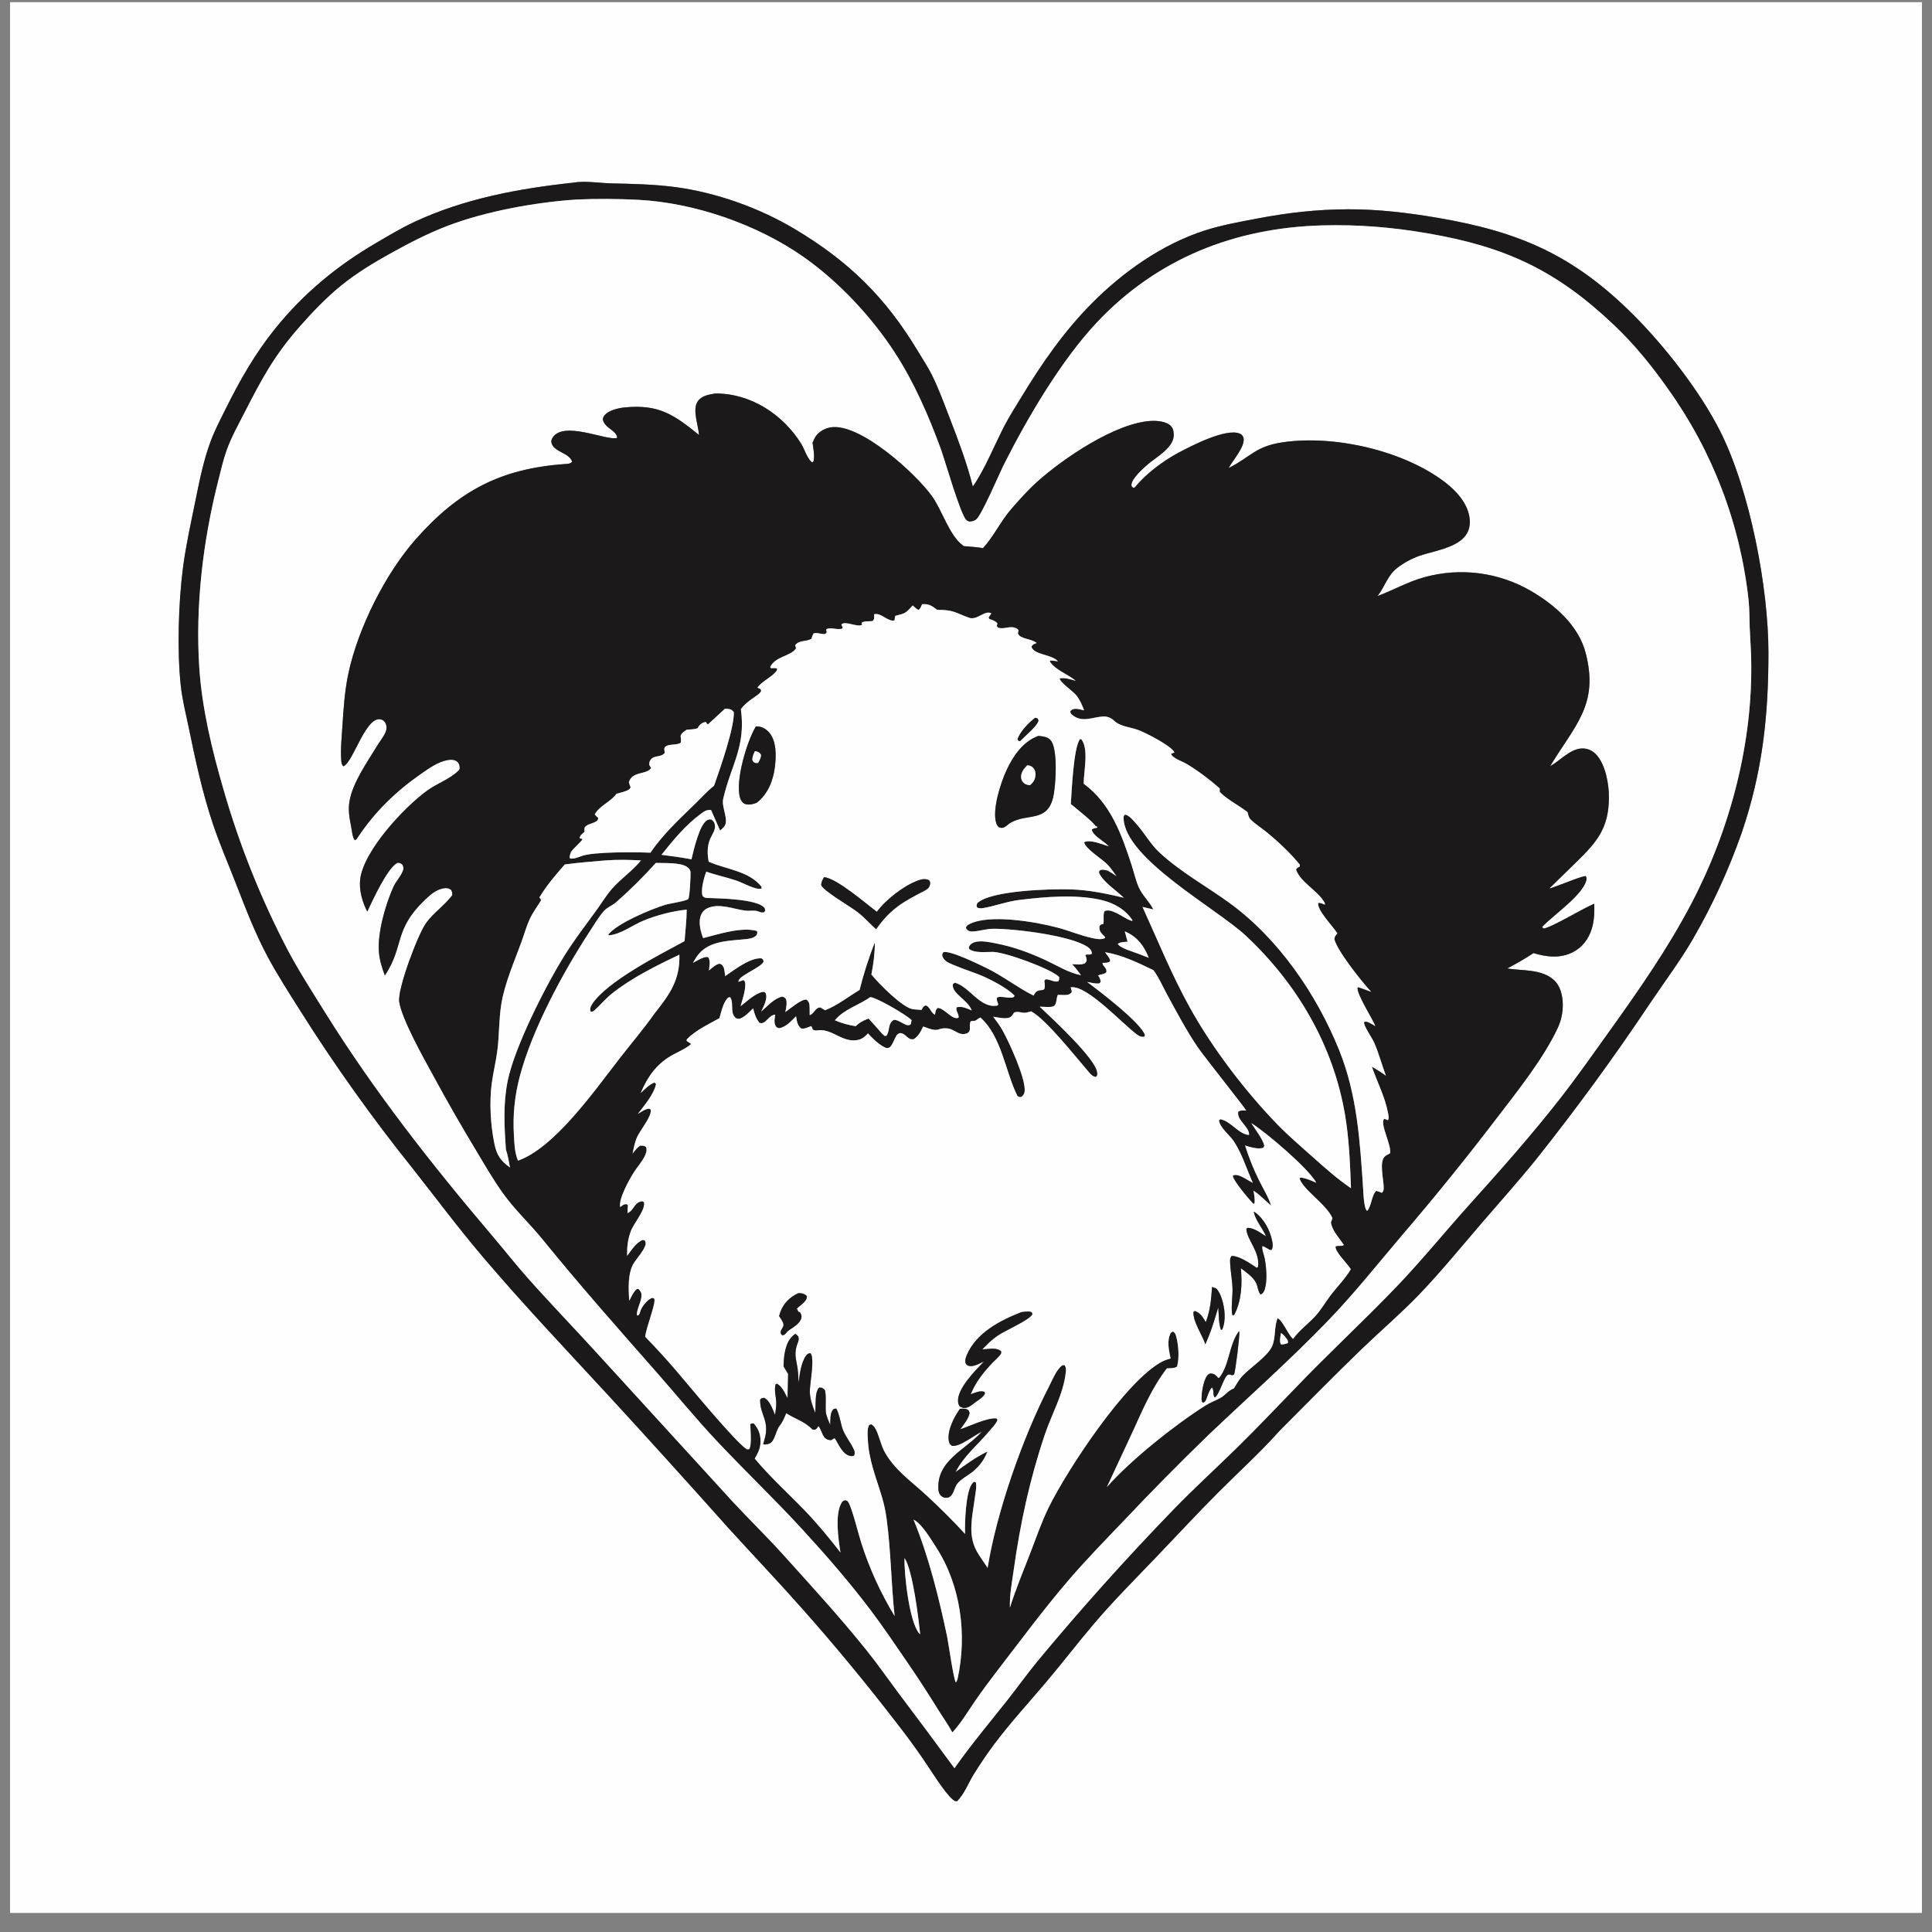 <svg width="96" height="96" viewBox="0 0 96 96" fill="none" xmlns="http://www.w3.org/2000/svg">
<rect x="0" y="0" width="96" height="96" fill="#808080" stroke="none"/>
<g clip-path="url(#clip0_462_7004)">
<path d="M0.5 0.107H95.5V95.107H0.5V0.107ZM28.47 9.078C25.759 9.37 23.044 9.874 20.56 11.041C19.92 11.341 19.308 11.712 18.698 12.067C16.765 13.192 15.084 14.579 13.678 16.323C12.665 17.581 11.915 18.903 11.2 20.343C10.941 20.865 10.669 21.385 10.465 21.932C10.099 22.914 9.898 23.966 9.689 24.99C9.471 26.058 9.233 27.133 9.092 28.214C8.866 29.948 8.796 32.331 8.982 34.069C9.057 34.767 9.236 35.466 9.378 36.153C9.71 37.765 10.048 39.35 10.57 40.913C10.909 41.928 11.345 42.927 11.732 43.925C12.212 45.158 12.675 46.372 13.301 47.54C13.793 48.459 14.374 49.357 14.93 50.239C15.782 51.589 16.671 52.914 17.597 54.213C18.523 55.513 19.485 56.786 20.483 58.031C21.638 59.496 22.762 61.004 23.968 62.425C25.994 64.814 28.153 67.085 30.276 69.387C32.255 71.541 34.218 73.71 36.164 75.893C37.397 77.25 38.658 78.572 39.873 79.946C41.513 81.795 43.086 83.7 44.591 85.66C45.02 86.207 45.432 86.767 45.826 87.34C46.168 87.827 46.939 89.096 47.352 89.424C47.434 89.489 47.446 89.499 47.554 89.502C47.914 89.15 48.118 88.594 48.384 88.164C48.702 87.651 49.047 87.139 49.409 86.656C50.205 85.597 51.107 84.615 51.962 83.605C52.774 82.648 53.537 81.649 54.349 80.692C55.319 79.55 56.394 78.475 57.431 77.392C58.469 76.31 59.49 75.202 60.55 74.142C61.572 73.118 62.641 72.151 63.605 71.069C64.974 69.7 66.328 68.311 67.725 66.971C68.651 66.08 69.645 65.232 70.533 64.305C71.591 63.2 72.583 61.984 73.581 60.823C74.503 59.749 75.457 58.687 76.346 57.586C78.337 55.082 80.221 52.501 81.997 49.841C82.717 48.768 83.5 47.735 84.145 46.615C84.627 45.777 85.07 44.92 85.472 44.041C85.874 43.163 86.234 42.268 86.553 41.356C87.574 38.347 87.871 35.604 87.873 32.452C87.875 29.184 86.948 24.363 85.481 21.44C84.492 19.47 82.723 17.201 81.158 15.64C78.202 12.691 75.532 11.525 71.462 10.828C69.99 10.576 68.49 10.395 66.993 10.399C65.433 10.403 63.984 10.57 62.458 10.861C61.578 11.029 60.692 11.185 59.839 11.461C57.743 12.139 55.797 13.516 54.255 15.07C52.867 16.47 51.771 18.052 50.753 19.731C50.469 20.198 50.167 20.665 49.915 21.149C49.45 22.042 48.9 23.398 48.339 24.174C48.053 23.041 47.642 21.94 47.22 20.852C46.932 20.11 46.655 19.334 46.301 18.623C46.1 18.221 45.843 17.84 45.612 17.454C44.006 14.777 42.183 12.99 39.501 11.387C37.742 10.336 35.607 9.57 33.57 9.298C32.519 9.158 31.445 9.135 30.386 9.112C29.779 9.099 29.065 8.972 28.47 9.078Z" fill="#FEFEFE"/>
<path d="M63.605 71.069C62.641 72.151 61.572 73.118 60.55 74.142C59.49 75.202 58.469 76.31 57.431 77.392C56.394 78.475 55.319 79.55 54.349 80.692C53.537 81.649 52.774 82.648 51.962 83.605C51.107 84.615 50.204 85.597 49.409 86.656C49.047 87.139 48.702 87.651 48.384 88.164C48.118 88.594 47.914 89.15 47.554 89.502C47.446 89.499 47.434 89.489 47.352 89.424C46.939 89.096 46.168 87.827 45.826 87.34C45.432 86.767 45.02 86.207 44.591 85.66C43.086 83.7 41.513 81.795 39.873 79.946C38.658 78.572 37.397 77.25 36.164 75.893C34.218 73.71 32.255 71.541 30.276 69.387C28.153 67.085 25.994 64.814 23.968 62.425C22.762 61.004 21.638 59.496 20.483 58.031C19.485 56.786 18.523 55.513 17.597 54.213C16.67 52.914 15.781 51.589 14.93 50.239C14.374 49.357 13.793 48.459 13.3 47.54C12.674 46.372 12.212 45.158 11.732 43.925C11.344 42.927 10.909 41.928 10.57 40.913C10.048 39.35 9.71 37.765 9.378 36.153C9.236 35.466 9.057 34.767 8.982 34.069C8.796 32.331 8.866 29.948 9.092 28.214C9.232 27.133 9.471 26.058 9.689 24.99C9.898 23.966 10.099 22.914 10.465 21.932C10.669 21.385 10.941 20.865 11.2 20.343C11.915 18.903 12.665 17.581 13.678 16.323C15.084 14.579 16.765 13.192 18.698 12.067C19.308 11.712 19.92 11.341 20.56 11.041C23.044 9.874 25.759 9.37 28.47 9.078C29.064 8.972 29.779 9.099 30.386 9.112C31.445 9.135 32.519 9.158 33.57 9.298C35.607 9.57 37.741 10.336 39.501 11.387C42.183 12.99 44.006 14.777 45.612 17.454C45.843 17.84 46.1 18.221 46.301 18.623C46.655 19.334 46.932 20.11 47.22 20.852C47.642 21.94 48.053 23.041 48.339 24.174C48.9 23.398 49.45 22.042 49.915 21.149C50.167 20.665 50.469 20.198 50.753 19.731C51.771 18.052 52.867 16.47 54.255 15.07C55.797 13.516 57.743 12.139 59.839 11.461C60.692 11.185 61.578 11.029 62.458 10.861C63.984 10.57 65.433 10.403 66.993 10.399C68.49 10.395 69.99 10.576 71.462 10.828C75.532 11.525 78.201 12.691 81.158 15.64C82.723 17.201 84.492 19.47 85.481 21.44C86.948 24.363 87.875 29.184 87.873 32.452C87.871 35.604 87.574 38.347 86.553 41.356C86.234 42.268 85.874 43.163 85.472 44.041C85.07 44.92 84.627 45.777 84.145 46.614C83.5 47.735 82.717 48.768 81.997 49.841C80.221 52.501 78.337 55.082 76.346 57.586C75.457 58.687 74.503 59.749 73.581 60.823C72.583 61.984 71.591 63.2 70.533 64.305C69.645 65.232 68.651 66.08 67.724 66.971C66.328 68.311 64.974 69.7 63.605 71.069ZM28.647 9.915C26.637 10.045 24.152 10.493 22.261 11.214C21.27 11.591 20.327 12.079 19.402 12.594C18.556 13.065 17.725 13.565 16.97 14.177C16.216 14.787 15.525 15.51 14.885 16.238C13.606 17.696 13.013 18.822 12.143 20.519C11.836 21.12 11.497 21.724 11.269 22.36C11.094 22.847 10.978 23.365 10.85 23.867C10.088 26.859 9.7 30.094 9.903 33.181C10.036 35.202 10.538 37.277 11.103 39.217C11.301 39.906 11.515 40.589 11.747 41.266C11.979 41.944 12.227 42.615 12.493 43.28C12.759 43.945 13.041 44.602 13.34 45.253C13.639 45.904 13.954 46.547 14.285 47.181C14.842 48.237 15.497 49.25 16.127 50.264C18.586 54.215 21.445 57.854 24.454 61.395C25.043 62.088 25.605 62.805 26.209 63.486C27.309 64.729 28.464 65.92 29.581 67.146L36.421 74.632C37.243 75.518 38.113 76.36 38.922 77.258C40.327 78.819 41.767 80.388 43.078 82.026C43.608 82.688 44.095 83.387 44.602 84.066C45.552 85.325 46.493 86.591 47.427 87.862C48.245 86.695 49.161 85.609 50.044 84.491C50.542 83.861 51.01 83.207 51.518 82.584C53.69 79.963 55.96 77.431 58.328 74.985C59.334 73.952 60.399 72.977 61.43 71.969C62.405 71.015 63.345 70.021 64.295 69.043C65.96 67.296 67.737 65.663 69.407 63.919C70.655 62.616 71.798 61.205 73.005 59.863C74.548 58.15 76.085 56.417 77.505 54.601C78.376 53.487 79.184 52.331 80.007 51.182C81.464 49.148 82.892 47.095 84.054 44.873C85.982 41.184 87.115 36.879 87.014 32.706C87.002 32.191 86.961 31.678 86.941 31.163C86.924 30.716 86.935 30.265 86.885 29.82C86.86 29.584 86.831 29.35 86.797 29.116C86.765 28.882 86.728 28.648 86.687 28.415C86.647 28.182 86.603 27.95 86.555 27.718C86.507 27.487 86.455 27.256 86.4 27.026C86.345 26.796 86.286 26.567 86.223 26.34C86.161 26.111 86.094 25.885 86.024 25.659C85.955 25.433 85.881 25.208 85.804 24.985C85.727 24.761 85.646 24.539 85.562 24.318C85.478 24.097 85.39 23.878 85.299 23.659C85.207 23.441 85.113 23.225 85.015 23.01C84.916 22.794 84.815 22.581 84.71 22.369C84.605 22.157 84.496 21.947 84.385 21.739C84.273 21.531 84.158 21.324 84.039 21.119C83.921 20.915 83.799 20.712 83.674 20.511C83.549 20.311 83.421 20.112 83.29 19.915C83.159 19.718 83.025 19.524 82.887 19.332C82.083 18.188 81.221 17.124 80.206 16.16C77.343 13.438 74.819 12.261 70.939 11.594C69.171 11.29 67.489 11.15 65.692 11.2C61.358 11.321 57.498 12.839 54.502 16.023C52.737 17.899 51.061 20.749 49.897 23.056C49.664 23.518 48.757 25.656 48.492 25.825C48.403 25.882 48.312 25.916 48.207 25.916C48.114 25.917 48.087 25.9 48.016 25.838C47.725 25.586 46.948 22.85 46.741 22.286C46.136 20.641 45.412 18.977 44.453 17.505C43.301 15.735 41.663 13.986 39.938 12.774C37.633 11.155 34.514 10.074 31.713 9.929C30.706 9.877 29.653 9.869 28.647 9.915Z" fill="#1B1919"/>
<path d="M47.427 87.862C46.493 86.591 45.552 85.325 44.602 84.066C44.095 83.387 43.608 82.688 43.078 82.026C41.767 80.388 40.327 78.819 38.922 77.259C38.113 76.36 37.243 75.518 36.421 74.632L29.581 67.146C28.464 65.92 27.309 64.729 26.209 63.486C25.605 62.805 25.043 62.088 24.454 61.395C21.445 57.854 18.586 54.215 16.128 50.264C15.497 49.25 14.842 48.237 14.285 47.181C13.954 46.547 13.639 45.904 13.34 45.253C13.041 44.602 12.759 43.945 12.493 43.28C12.227 42.615 11.979 41.944 11.747 41.266C11.515 40.589 11.301 39.906 11.103 39.218C10.538 37.277 10.036 35.202 9.903 33.181C9.7 30.094 10.088 26.859 10.85 23.867C10.978 23.365 11.094 22.847 11.269 22.36C11.497 21.724 11.836 21.12 12.143 20.519C13.013 18.822 13.606 17.696 14.885 16.238C15.525 15.51 16.216 14.787 16.97 14.177C17.725 13.566 18.556 13.065 19.402 12.594C20.327 12.079 21.27 11.591 22.261 11.214C24.152 10.493 26.637 10.045 28.647 9.915C29.653 9.869 30.706 9.877 31.713 9.929C34.514 10.074 37.633 11.155 39.938 12.774C41.663 13.986 43.301 15.735 44.453 17.505C45.412 18.977 46.136 20.641 46.741 22.286C46.948 22.85 47.725 25.586 48.016 25.838C48.087 25.9 48.114 25.917 48.207 25.916C48.312 25.916 48.403 25.882 48.492 25.825C48.758 25.656 49.664 23.518 49.897 23.057C51.061 20.749 52.737 17.899 54.503 16.023C57.498 12.84 61.358 11.321 65.692 11.2C67.489 11.15 69.171 11.29 70.939 11.594C74.819 12.261 77.343 13.438 80.206 16.16C81.221 17.124 82.083 18.188 82.887 19.332C83.025 19.524 83.159 19.718 83.29 19.915C83.421 20.112 83.549 20.311 83.674 20.511C83.799 20.712 83.921 20.915 84.039 21.119C84.158 21.324 84.273 21.531 84.385 21.739C84.496 21.947 84.605 22.157 84.71 22.369C84.815 22.581 84.916 22.794 85.015 23.01C85.113 23.225 85.207 23.441 85.299 23.659C85.39 23.878 85.478 24.097 85.562 24.318C85.646 24.539 85.727 24.761 85.804 24.985C85.881 25.208 85.955 25.433 86.025 25.659C86.094 25.885 86.161 26.111 86.223 26.34C86.286 26.567 86.345 26.796 86.4 27.026C86.455 27.256 86.507 27.487 86.555 27.718C86.603 27.95 86.647 28.182 86.687 28.415C86.728 28.648 86.765 28.882 86.798 29.116C86.831 29.35 86.86 29.585 86.885 29.82C86.935 30.265 86.924 30.716 86.941 31.164C86.961 31.678 87.002 32.191 87.014 32.706C87.115 36.879 85.982 41.184 84.054 44.873C82.892 47.095 81.464 49.148 80.007 51.182C79.185 52.331 78.376 53.487 77.505 54.601C76.085 56.417 74.548 58.15 73.005 59.863C71.798 61.205 70.655 62.616 69.407 63.919C67.737 65.663 65.96 67.296 64.295 69.043C63.345 70.021 62.405 71.015 61.43 71.969C60.399 72.977 59.334 73.952 58.328 74.986C55.96 77.431 53.69 79.964 51.518 82.584C51.01 83.207 50.542 83.861 50.044 84.492C49.161 85.609 48.245 86.695 47.427 87.862ZM35.526 19.554C35.214 19.607 34.858 19.663 34.668 19.947C34.387 20.368 34.707 21.129 34.731 21.612C33.491 20.606 32.735 20.077 31.04 20.245C30.739 20.274 30.265 20.381 30.054 20.62C29.989 20.693 29.973 20.741 29.952 20.833C30.031 21.283 30.649 21.379 30.667 21.757C30.18 21.938 27.916 20.832 27.426 21.805C27.375 21.905 27.39 21.99 27.434 22.088C27.604 22.472 28.299 22.517 28.429 22.942C28.34 23.045 28.229 23.047 28.098 23.056C24.888 23.279 22.8 24.378 20.669 26.782C19.15 28.497 17.798 31.203 17.316 33.441C17.131 34.297 17.068 35.216 17.014 36.09C16.981 36.619 16.918 37.181 16.952 37.71C16.96 37.842 16.961 37.978 17.059 38.077C17.556 37.907 18.215 35.393 19.003 35.776C19.112 35.83 19.166 35.93 19.195 36.042C19.224 36.152 19.201 36.285 19.156 36.388C19.05 36.627 18.866 36.849 18.73 37.074C18.239 37.886 17.522 38.885 17.364 39.826C17.294 40.238 17.362 40.655 17.446 41.06C17.485 41.25 17.511 41.617 17.631 41.751C17.725 41.703 17.728 41.683 17.785 41.596C18.636 40.314 19.696 39.296 20.955 38.424C21.345 38.153 21.758 37.861 22.233 37.769C22.379 37.741 22.562 37.736 22.69 37.824C22.792 37.894 22.838 38.009 22.842 38.128C22.845 38.221 22.833 38.242 22.765 38.308C22.347 38.716 21.712 38.934 21.236 39.277C20.081 40.11 18.068 42.274 17.897 43.692C17.834 44.214 18.005 44.837 18.25 45.295C18.506 44.754 19.235 43.138 19.749 42.871C19.877 42.871 19.886 42.883 19.993 42.958C20.053 43.081 20.071 43.133 20.023 43.266C19.924 43.547 19.672 43.791 19.546 44.075C19.15 44.968 18.747 46.346 18.831 47.333C18.866 47.733 18.984 48.097 19.123 48.471C20.101 47 19.547 46.218 21.094 44.733C21.363 44.475 21.63 44.225 22.007 44.146C22.164 44.113 22.272 44.12 22.409 44.209C22.469 44.315 22.481 44.363 22.473 44.485C22.09 44.99 21.549 45.35 21.176 45.859C20.775 46.409 19.744 49.135 19.838 49.776C19.967 50.655 21.1 52.656 21.548 53.477C22.219 54.714 22.919 55.935 23.646 57.14C24.088 57.878 24.519 58.628 25.023 59.326C25.602 60.129 26.347 60.82 26.971 61.59C28.804 63.849 30.727 66.023 32.648 68.206C33.625 69.316 34.559 70.462 35.57 71.541C36.979 73.046 38.48 74.472 39.873 75.99C41.056 77.279 42.214 78.612 43.269 80.008C43.926 80.878 44.528 81.783 45.146 82.679C45.682 83.458 46.181 84.243 46.681 85.045C46.894 85.387 47.134 85.719 47.324 86.074C47.752 85.604 48.083 85.05 48.44 84.526C48.792 84.019 49.157 83.521 49.534 83.032C50.688 81.535 51.823 79.998 53.05 78.562C53.925 77.539 54.876 76.564 55.807 75.591C57.179 74.137 58.583 72.714 60.019 71.322C62.024 69.411 64.096 67.586 66.017 65.587C67.308 64.244 68.447 62.809 69.649 61.392C71.305 59.461 72.904 57.483 74.445 55.46C75.439 54.163 76.691 52.588 77.385 51.115C77.431 51.021 77.471 50.925 77.505 50.826C77.539 50.727 77.567 50.627 77.59 50.525C77.612 50.423 77.629 50.32 77.64 50.216C77.65 50.112 77.655 50.008 77.654 49.903C77.646 49.47 77.538 48.983 77.201 48.686C76.586 48.144 75.644 48.242 74.892 48.124C75.343 47.885 75.776 47.641 76.201 47.358C76.85 47.556 77.522 47.634 78.153 47.314C78.625 47.076 78.936 46.657 79.091 46.159C79.22 45.744 79.229 45.335 79.219 44.905C78.635 45.142 77.087 46.103 76.665 46.148L76.626 46.063L76.624 46.145L76.711 46.141L76.621 46.065C77.18 45.461 78.746 44.422 78.84 43.653L78.799 43.535C78.617 43.508 77.322 44.07 76.98 44.153L78.344 42.819C79.371 41.818 79.938 41.134 79.947 39.624C79.951 38.968 79.775 37.974 79.307 37.485C79.114 37.285 78.873 37.18 78.594 37.191C78.013 37.214 77.517 37.804 77.027 38.071C78.248 36.035 79.453 35.039 78.796 32.464C78.441 31.071 77.246 30.047 76.046 29.349C75.948 29.292 75.849 29.238 75.748 29.187C75.647 29.135 75.546 29.086 75.442 29.04C75.339 28.993 75.235 28.95 75.13 28.908C75.025 28.867 74.919 28.828 74.811 28.792C74.704 28.756 74.596 28.723 74.487 28.692C74.379 28.661 74.269 28.633 74.159 28.607C74.049 28.582 73.938 28.559 73.827 28.539C73.715 28.52 73.604 28.502 73.491 28.488C73.379 28.473 73.267 28.462 73.154 28.453C73.041 28.444 72.928 28.438 72.815 28.434C72.702 28.431 72.589 28.431 72.476 28.433C72.363 28.435 72.25 28.44 72.138 28.448C72.025 28.456 71.912 28.466 71.8 28.48C71.688 28.493 71.576 28.509 71.464 28.528C71.353 28.547 71.242 28.568 71.131 28.593C71.021 28.617 70.911 28.644 70.802 28.674C69.972 28.898 69.249 29.318 68.452 29.615C68.816 29.146 68.941 28.595 69.429 28.218C69.591 28.093 69.763 27.981 69.943 27.883C70.122 27.784 70.309 27.7 70.501 27.63C71.471 27.289 73.191 27.154 73.024 25.753C72.934 25.009 72.354 24.38 71.781 23.946C69.72 22.386 66.323 21.608 63.766 21.973C62.375 22.172 62.164 22.695 61.051 23.257C61.249 22.878 61.875 22.195 61.791 21.771C61.771 21.667 61.704 21.588 61.607 21.547C60.921 21.258 59.184 22.163 58.559 22.495C57.807 22.893 56.925 23.552 56.388 24.221L56.304 24.239C56.258 24.191 56.221 24.176 56.22 24.104C56.218 23.79 56.792 23.282 57.018 23.086C57.432 22.727 58.269 22.278 58.319 21.679C58.332 21.513 58.311 21.317 58.197 21.186C57.983 20.938 57.498 20.9 57.196 20.916C55.44 21.008 52.831 22.774 51.524 23.953C51.065 24.367 50.644 24.839 50.239 25.306C49.719 25.908 49.376 26.661 48.844 27.237C48.531 27.181 48.213 27.163 47.897 27.138C47.88 27.126 47.863 27.115 47.846 27.103C47.176 26.615 46.819 25.372 46.318 24.667C45.523 23.547 42.728 20.994 41.269 21.236C40.996 21.282 40.709 21.438 40.545 21.665C40.473 21.765 40.425 21.886 40.375 21.999C40.411 22.29 40.492 22.633 40.423 22.918L40.365 22.978C40.138 22.859 39.962 22.295 39.821 22.067C38.914 20.591 37.282 19.529 35.526 19.554Z" fill="#FEFEFE"/>
<path d="M34.731 21.612C34.707 21.129 34.387 20.368 34.668 19.947C34.858 19.663 35.214 19.607 35.526 19.554C37.282 19.529 38.914 20.591 39.821 22.067C39.962 22.295 40.138 22.859 40.365 22.978L40.423 22.918C40.492 22.632 40.411 22.29 40.375 21.999C40.425 21.886 40.473 21.765 40.545 21.665C40.709 21.438 40.996 21.282 41.269 21.236C42.728 20.994 45.523 23.547 46.318 24.667C46.819 25.372 47.176 26.615 47.846 27.103C47.863 27.115 47.88 27.126 47.897 27.138C48.213 27.163 48.531 27.181 48.844 27.237C49.376 26.661 49.719 25.908 50.239 25.306C50.644 24.839 51.065 24.367 51.524 23.952C52.831 22.774 55.44 21.008 57.196 20.916C57.498 20.9 57.983 20.938 58.197 21.186C58.311 21.317 58.332 21.513 58.319 21.679C58.269 22.278 57.432 22.727 57.018 23.085C56.792 23.282 56.218 23.79 56.22 24.104C56.221 24.176 56.258 24.191 56.304 24.239L56.388 24.221C56.925 23.552 57.807 22.893 58.559 22.495C59.184 22.163 60.921 21.257 61.607 21.547C61.704 21.588 61.771 21.667 61.791 21.771C61.875 22.195 61.249 22.878 61.051 23.257C62.164 22.695 62.375 22.172 63.766 21.973C66.323 21.608 69.72 22.386 71.781 23.946C72.354 24.38 72.934 25.009 73.024 25.753C73.191 27.154 71.471 27.289 70.501 27.63C70.309 27.7 70.122 27.784 69.943 27.883C69.763 27.981 69.591 28.093 69.429 28.218C68.941 28.595 68.816 29.146 68.452 29.615C69.249 29.318 69.972 28.898 70.802 28.674C70.911 28.644 71.021 28.617 71.131 28.593C71.242 28.568 71.353 28.547 71.464 28.528C71.576 28.509 71.688 28.493 71.8 28.48C71.912 28.466 72.025 28.456 72.138 28.448C72.25 28.44 72.363 28.435 72.476 28.433C72.589 28.431 72.702 28.431 72.815 28.434C72.928 28.438 73.041 28.444 73.154 28.453C73.267 28.462 73.379 28.473 73.491 28.488C73.604 28.502 73.715 28.519 73.827 28.539C73.938 28.559 74.049 28.582 74.159 28.607C74.269 28.633 74.379 28.661 74.487 28.692C74.596 28.723 74.704 28.756 74.811 28.792C74.919 28.828 75.025 28.867 75.13 28.908C75.235 28.95 75.339 28.993 75.442 29.04C75.546 29.086 75.647 29.135 75.748 29.187C75.849 29.238 75.948 29.292 76.046 29.349C77.246 30.047 78.441 31.071 78.796 32.464C79.453 35.039 78.248 36.035 77.027 38.071C77.517 37.804 78.013 37.213 78.594 37.191C78.873 37.18 79.114 37.284 79.307 37.485C79.775 37.974 79.951 38.968 79.947 39.624C79.938 41.134 79.371 41.817 78.344 42.819L76.98 44.153C77.322 44.07 78.617 43.508 78.799 43.535L78.84 43.653C78.746 44.422 77.18 45.461 76.621 46.065L76.711 46.141L76.624 46.145L76.626 46.063L76.665 46.148C77.087 46.102 78.635 45.142 79.219 44.905C79.229 45.335 79.22 45.744 79.091 46.159C78.936 46.657 78.625 47.076 78.153 47.314C77.522 47.634 76.85 47.556 76.201 47.358C75.776 47.641 75.343 47.884 74.892 48.124C75.644 48.242 76.586 48.144 77.201 48.686C77.538 48.983 77.646 49.47 77.654 49.903C77.655 50.008 77.65 50.112 77.64 50.216C77.629 50.32 77.612 50.423 77.59 50.525C77.567 50.627 77.539 50.727 77.505 50.826C77.471 50.925 77.431 51.021 77.385 51.115C76.691 52.588 75.439 54.163 74.445 55.46C72.904 57.483 71.305 59.461 69.649 61.392C68.447 62.809 67.308 64.244 66.017 65.587C64.096 67.586 62.024 69.411 60.019 71.322C58.583 72.714 57.179 74.137 55.807 75.591C54.876 76.564 53.925 77.539 53.05 78.562C51.823 79.998 50.688 81.535 49.534 83.032C49.157 83.521 48.792 84.019 48.44 84.526C48.083 85.05 47.752 85.604 47.324 86.074C47.134 85.719 46.894 85.387 46.681 85.045C46.181 84.243 45.682 83.458 45.146 82.679C44.528 81.782 43.926 80.878 43.269 80.008C42.214 78.612 41.056 77.279 39.873 75.99C38.48 74.472 36.979 73.046 35.57 71.541C34.559 70.462 33.625 69.316 32.648 68.206C30.727 66.023 28.804 63.849 26.971 61.59C26.347 60.82 25.602 60.129 25.023 59.326C24.519 58.628 24.088 57.877 23.646 57.14C22.919 55.935 22.219 54.714 21.548 53.477C21.1 52.656 19.967 50.655 19.838 49.776C19.744 49.135 20.775 46.409 21.176 45.859C21.549 45.35 22.09 44.99 22.473 44.485C22.481 44.363 22.469 44.315 22.409 44.209C22.272 44.12 22.164 44.113 22.007 44.146C21.63 44.225 21.363 44.475 21.094 44.733C19.547 46.218 20.101 47 19.123 48.471C18.984 48.097 18.866 47.733 18.831 47.333C18.747 46.346 19.15 44.968 19.546 44.075C19.672 43.791 19.924 43.547 20.023 43.266C20.071 43.133 20.053 43.081 19.993 42.958C19.886 42.883 19.877 42.871 19.749 42.871C19.235 43.138 18.506 44.754 18.25 45.295C18.005 44.837 17.834 44.214 17.897 43.692C18.068 42.274 20.081 40.11 21.236 39.277C21.712 38.934 22.347 38.716 22.765 38.308C22.833 38.242 22.845 38.221 22.842 38.128C22.838 38.009 22.792 37.894 22.69 37.824C22.562 37.736 22.379 37.741 22.233 37.769C21.758 37.861 21.345 38.153 20.955 38.424C19.696 39.296 18.636 40.314 17.785 41.596C17.728 41.682 17.725 41.703 17.631 41.751C17.511 41.617 17.485 41.25 17.446 41.06C17.362 40.655 17.294 40.238 17.364 39.826C17.522 38.885 18.239 37.885 18.73 37.074C18.866 36.849 19.05 36.627 19.156 36.388C19.201 36.285 19.224 36.152 19.195 36.042C19.166 35.93 19.112 35.83 19.003 35.776C18.215 35.393 17.556 37.907 17.059 38.077C16.961 37.978 16.96 37.842 16.952 37.71C16.918 37.181 16.981 36.619 17.014 36.09C17.068 35.216 17.131 34.297 17.316 33.44C17.798 31.203 19.15 28.497 20.669 26.782C22.8 24.378 24.888 23.279 28.098 23.056C28.229 23.047 28.34 23.044 28.429 22.942C28.299 22.517 27.604 22.472 27.434 22.088C27.39 21.99 27.375 21.905 27.426 21.805C27.916 20.832 30.18 21.938 30.667 21.757C30.649 21.379 30.031 21.283 29.952 20.833C29.973 20.741 29.989 20.692 30.054 20.619C30.265 20.381 30.739 20.274 31.04 20.245C32.735 20.077 33.491 20.606 34.731 21.612ZM45.819 30.022C45.766 30.135 45.743 30.243 45.634 30.308C45.525 30.245 45.444 30.171 45.354 30.084C45.195 30.25 45.045 30.449 44.818 30.512C44.706 30.544 44.594 30.575 44.481 30.603C44.467 30.68 44.455 30.756 44.444 30.833C44.105 30.9 43.789 30.427 43.433 30.523C43.434 30.666 43.467 30.749 43.366 30.855C43.179 30.892 42.975 30.841 42.818 30.94L42.831 31.054C42.545 31.171 41.984 30.824 41.806 31.036L41.876 31.189C41.822 31.259 41.856 31.241 41.767 31.252C41.529 31.284 41.298 31.17 41.066 31.258C41.026 31.42 41.157 31.384 40.999 31.504C40.798 31.524 40.61 31.415 40.421 31.475C40.377 31.562 40.349 31.646 40.321 31.74C40.068 31.9 39.699 31.794 39.512 32.062L39.556 32.214C39.305 32.611 38.534 32.601 38.269 33.145L38.315 33.202C38.412 33.2 38.52 33.182 38.609 33.222C38.616 33.309 38.596 33.327 38.54 33.391C38.285 33.688 37.864 33.847 37.635 34.17L37.793 34.239C37.811 34.295 37.836 34.317 37.802 34.373C37.668 34.59 37.132 34.788 36.814 35.241C37.071 37.118 36.321 38.002 35.934 39.701C35.843 40.098 36.223 40.748 36.002 41.047C35.942 41.128 35.856 41.202 35.784 41.274C35.632 40.934 35.482 40.594 35.334 40.252C35.121 40.22 34.984 40.32 34.817 40.444C34.05 41.008 33.459 41.74 32.867 42.475C33.367 42.539 33.863 42.605 34.358 42.697C34.47 42.236 34.745 41.002 35.124 40.764C35.214 40.707 35.252 40.715 35.353 40.721C35.458 40.808 35.514 40.875 35.526 41.016C35.567 41.495 35.001 41.629 35.212 42.816L35.278 42.845C36.127 43.206 37.222 43.286 37.838 44.06L37.844 44.148C37.743 44.183 37.658 44.164 37.556 44.138C37.213 44.051 36.904 43.863 36.571 43.75C36.085 43.585 35.58 43.484 35.096 43.312C34.986 43.58 34.805 44.249 34.912 44.518C35.027 44.637 35.11 44.619 35.273 44.624C35.825 44.639 37.581 44.683 37.961 45.083C38.022 45.146 38.01 45.177 38.021 45.26C37.977 45.312 37.977 45.34 37.901 45.341C37.808 45.342 37.773 45.321 37.69 45.291C37.469 45.211 37.272 45.276 37.047 45.249C36.457 45.181 35.74 44.856 35.154 45.129C34.972 45.213 34.861 45.359 34.804 45.549C34.708 45.869 34.819 46.314 34.937 46.614C35.702 46.424 36.823 46.045 37.607 46.257C37.648 46.354 37.627 46.36 37.599 46.457C37.451 46.637 37.185 46.652 36.968 46.674C36.184 46.752 35.242 46.756 34.698 47.43C34.596 47.557 34.513 47.706 34.43 47.846C34.62 47.748 34.98 47.507 35.188 47.559C35.322 47.764 35.242 47.99 35.229 48.221C35.387 48.093 35.544 47.934 35.745 47.885C35.863 47.92 35.886 47.932 35.947 48.051C36.005 48.166 36.014 48.373 36.034 48.502C36.486 48.198 37.266 47.577 37.839 47.619C37.928 47.688 37.927 47.679 37.942 47.79C37.786 48.104 36.628 48.508 36.698 48.786L36.95 48.697C37.033 48.778 37.034 48.84 37.032 48.951C37.025 49.294 36.89 49.667 36.799 49.996C37.13 49.747 37.507 49.364 37.918 49.282C37.975 49.297 38.015 49.289 38.042 49.348C38.164 49.619 37.937 50.02 37.821 50.265C38.145 49.991 38.423 49.642 38.845 49.523C38.975 49.548 38.975 49.548 39.06 49.651C39.119 49.861 39.06 50.077 39.024 50.288C39.257 50.125 39.802 49.646 40.075 49.668C40.169 49.75 40.206 49.803 40.221 49.931C40.24 50.099 40.225 50.275 40.233 50.444C40.47 50.362 40.501 50.058 40.767 50.06L40.997 50.2C41.607 49.959 42.152 49.526 42.712 49.189C42.913 48.392 43.166 47.588 43.472 46.825C43.471 47.371 43.404 47.886 43.299 48.422C43.651 48.858 44.855 50.086 45.371 50.15C45.509 50.167 45.652 50.167 45.792 50.182C45.863 50.056 45.862 50.005 46.004 49.959C46.219 50.032 46.252 50.326 46.457 50.421C46.488 50.277 46.478 50.172 46.598 50.082C46.946 50.101 47.314 50.708 47.633 50.57C47.655 50.375 47.474 50.23 47.534 50.053C47.801 49.98 48.041 50.111 48.287 50.206L48.26 50.147C48.024 49.644 47.292 49.364 47.344 48.909L47.432 48.828C48.177 49.005 48.7 50.142 49.568 49.963L49.604 49.899C49.561 49.776 49.507 49.698 49.544 49.57C49.747 49.447 50.353 49.708 50.414 49.477C50.076 49.098 49.103 48.599 48.618 48.415C48.267 48.282 47.311 47.954 47.043 47.786C46.96 47.733 46.867 47.627 46.834 47.532C46.799 47.43 46.821 47.397 46.873 47.316C47.196 47.203 48.675 47.934 49.027 48.106C49.838 48.501 50.551 49.068 51.355 49.47C51.44 49.335 51.456 49.264 51.62 49.216C51.672 49.201 51.733 49.202 51.786 49.194C51.853 49.184 51.83 49.187 51.896 49.139C51.932 49 51.911 48.88 51.894 48.74L51.949 48.661C52.167 48.654 52.37 48.812 52.578 48.765C52.645 48.668 52.629 48.657 52.628 48.544C52.219 48.135 49.925 47.301 49.326 47.299C48.992 47.299 48.443 47.366 48.164 47.164C48.143 47.091 48.124 47.084 48.166 47.011C48.236 46.89 48.349 46.832 48.482 46.802C48.792 46.734 49.152 46.812 49.459 46.871C50.338 47.038 51.171 47.343 51.98 47.721C52.551 47.989 53.09 48.334 53.716 48.457C53.575 48.263 53.437 48.08 53.27 47.907C53.485 47.919 53.71 47.959 53.91 47.865C53.989 47.772 54.009 47.762 53.989 47.633C53.98 47.577 53.947 47.505 53.927 47.453C54.057 47.392 54.17 47.48 54.263 47.377C54.234 47.223 54.172 47.142 54.046 47.055C53.227 46.487 50.396 46.142 49.347 46.15C48.991 46.153 48.668 46.272 48.323 46.285C48.166 46.291 48.069 46.238 47.991 46.11C48.022 46.005 48.068 45.973 48.162 45.923C49.151 45.399 51.49 45.808 52.566 46.097C53.13 46.248 53.684 46.483 54.251 46.607C54.454 46.651 54.716 46.711 54.907 46.611L54.912 46.561C54.78 46.423 54.619 46.301 54.628 46.096C54.633 45.994 54.637 46.011 54.699 45.944L54.822 45.911C54.874 45.714 54.789 45.43 54.891 45.268C55.087 45.197 55.261 45.271 55.446 45.354C55.719 45.477 55.946 45.664 56.234 45.759L56.279 45.739C55.923 45.182 55.322 44.852 54.689 44.712C53.422 44.432 51.938 44.561 50.656 44.717C50.011 44.796 49.456 45.022 48.843 45.123C48.736 45.14 48.652 45.14 48.552 45.093C48.511 44.982 48.521 44.984 48.565 44.873C49.234 44.244 52.221 44.161 53.203 44.193C54.099 44.221 54.97 44.4 55.84 44.607C55.47 44.246 54.84 43.846 54.614 43.385L54.619 43.273C54.716 43.207 54.761 43.205 54.878 43.224C54.934 43.233 54.988 43.246 55.043 43.259C55.194 43.345 55.336 43.433 55.477 43.535C55.333 43.335 55.191 43.124 55.019 42.947C54.751 42.67 53.935 42.184 53.87 41.851C54.149 41.703 54.688 41.927 54.976 42.015L55.084 42.048C55.071 42.033 55.057 42.018 55.043 42.004C54.836 41.791 54.258 41.491 54.253 41.212C54.341 41.157 54.42 41.146 54.521 41.126L54.519 41.075L54.408 41.039L54.443 41.062C54.404 40.908 53.415 40.122 53.208 39.954C53.252 39.316 53.341 37.159 53.661 36.729L53.73 36.731C54.115 37.228 53.846 38.334 53.847 38.941C55.192 39.929 55.736 41.469 56.232 42.994C56.347 43.349 56.431 43.736 56.58 44.077C56.756 44.482 57.11 44.793 57.311 45.189L56.772 45.065C57.538 46.752 58.237 48.474 59.14 50.097C60.253 52.1 61.887 54.238 63.484 55.885C64.025 56.442 64.629 56.955 65.208 57.472C65.813 58.012 66.456 58.588 67.13 59.041C67.083 57.809 67.037 56.577 66.828 55.359C66.236 51.912 64.44 48.866 61.901 46.492C60.461 45.145 55.886 42.67 55.831 40.662C55.828 40.568 55.829 40.553 55.892 40.48C56.097 40.489 56.316 40.776 56.448 40.92C56.86 41.373 57.16 41.939 57.609 42.356C58.655 43.326 59.91 44.013 61.06 44.843C63.515 46.615 65.427 49.406 66.547 52.193C67.436 54.403 67.578 56.711 67.732 59.057C67.744 59.236 67.772 60.129 67.941 60.164C68.157 59.903 68.158 59.366 68.39 59.172C68.485 59.2 68.573 59.233 68.663 59.27C68.758 59.182 68.754 59.12 68.755 58.996C68.758 58.628 68.518 57.738 68.809 57.465C68.88 57.398 68.978 57.355 69.066 57.314C69.18 56.962 68.526 55.79 68.788 55.591L68.965 55.663C69.035 55.562 68.989 55.401 68.967 55.285C68.815 54.488 68.427 53.762 68.168 52.999C68.409 53.141 68.642 53.28 68.864 53.451C68.662 52.907 68.51 52.329 68.278 51.799C68.18 51.576 67.761 50.988 67.775 50.787C67.88 50.743 67.939 50.769 68.039 50.816C68.142 50.866 68.242 50.929 68.34 50.988C68.153 50.542 67.451 49.472 67.446 49.091L67.486 49.049C67.703 49.123 67.918 49.2 68.132 49.282C67.695 48.82 66.425 47.224 66.302 46.66C66.325 46.521 66.36 46.481 66.453 46.382C66.245 46.035 65.428 45.223 65.501 44.862C65.624 44.855 65.719 44.905 65.829 44.952C65.846 44.865 65.798 44.818 65.75 44.745C65.396 44.215 64.603 43.807 64.4 43.212C64.469 43.047 64.611 43.133 64.589 42.966C64.119 42.39 63.526 41.833 62.953 41.361C62.691 41.146 62.37 40.947 62.131 40.709C62.046 40.624 62.018 40.466 61.989 40.353C61.582 40.035 60.94 39.705 60.607 39.347C60.606 39.29 60.606 39.232 60.608 39.175C60.125 38.751 59.52 38.288 58.966 37.961C58.762 37.84 58.53 37.77 58.336 37.63C58.271 37.582 58.207 37.532 58.191 37.451L58.361 37.39C58.201 37.055 56.916 36.401 56.531 36.263C56.143 36.125 55.647 36.097 55.354 35.807C55.336 35.79 55.318 35.773 55.298 35.758C55.279 35.742 55.258 35.728 55.237 35.714C55.216 35.701 55.195 35.688 55.172 35.677C55.15 35.666 55.127 35.656 55.104 35.647C55.081 35.638 55.057 35.631 55.033 35.624C55.009 35.618 54.984 35.613 54.96 35.609C54.935 35.605 54.91 35.602 54.885 35.601C54.86 35.6 54.836 35.6 54.811 35.601C54.283 35.633 53.746 35.931 53.268 35.513C53.2 35.454 53.203 35.44 53.175 35.361C53.239 35.27 53.284 35.236 53.399 35.224C53.543 35.208 53.729 35.265 53.869 35.296C53.764 35.022 53.662 34.777 53.476 34.545C53.31 34.339 52.678 33.916 52.653 33.71C52.91 33.655 53.204 33.762 53.454 33.828C53.074 33.506 52.424 33.286 52.166 32.869L52.187 32.821C52.318 32.825 52.441 32.84 52.571 32.861C52.261 32.502 51.364 32.55 51.249 32.129C51.324 32.007 51.383 32.004 51.512 31.95C51.252 31.723 50.689 31.766 50.579 31.475L50.611 31.312C50.542 31.222 50.432 31.182 50.321 31.169C50.078 31.14 49.831 31.273 49.595 31.187L49.53 31.115L49.559 30.974C49.459 30.848 49.304 30.811 49.158 30.756L49.12 30.682L49.165 30.619C49.228 30.529 49.205 30.566 49.259 30.471C49.109 30.415 49.007 30.444 48.867 30.507C48.647 30.606 48.407 30.786 48.156 30.696C47.441 30.44 47.403 30.304 46.568 30.302C46.301 30.105 46.166 29.997 45.819 30.022ZM36.023 35.216C35.747 35.475 35.468 35.732 35.187 35.985L35.121 35.964L35.088 35.881C34.97 35.877 34.883 35.925 34.794 36.006C34.74 36.056 34.697 36.127 34.658 36.189C34.487 36.245 34.303 36.246 34.125 36.258C33.997 36.346 33.876 36.41 33.818 36.562C33.833 36.68 33.847 36.782 33.826 36.901C33.644 37.063 33.031 36.919 33.009 37.213C33.005 37.269 33.026 37.354 33.034 37.406C32.932 37.541 32.807 37.551 32.648 37.585C32.498 37.618 32.389 37.645 32.307 37.788C32.264 37.864 32.261 37.924 32.26 38.008L32.356 38.164C32.104 38.519 31.414 38.301 31.248 38.874C31.273 38.961 31.301 39.04 31.337 39.123C31.29 39.221 31.213 39.264 31.115 39.3C30.96 39.357 30.794 39.397 30.635 39.44C30.339 39.853 29.81 40.014 29.552 40.465C29.604 40.534 29.663 40.588 29.727 40.646C29.709 40.74 29.71 40.759 29.624 40.815C29.433 40.936 29.215 40.926 29.056 41.107C29.037 41.188 29.037 41.249 29.045 41.333C29.026 41.349 29.008 41.364 28.989 41.381C28.882 41.475 28.817 41.517 28.799 41.658C28.825 41.662 28.851 41.665 28.876 41.671C28.9 41.676 28.924 41.685 28.948 41.692C28.919 41.797 28.486 42.153 28.372 42.336C28.337 42.447 28.287 42.534 28.316 42.648C28.492 42.703 28.735 42.595 28.906 42.533C29.509 42.316 31.634 42.337 32.32 42.37C32.944 41.448 33.8 40.662 34.593 39.888C34.879 39.609 35.165 39.285 35.481 39.043C35.774 38.212 36.482 36.198 36.464 35.392C36.388 35.291 36.345 35.256 36.217 35.23C36.155 35.218 36.086 35.218 36.023 35.216ZM30.073 42.755C29.406 42.819 28.723 42.857 28.062 42.956C27.609 43.473 27.154 44.003 26.801 44.594C26.811 44.606 26.823 44.618 26.833 44.63C26.88 44.689 26.864 44.666 26.881 44.747C26.689 45.047 26.468 45.354 26.318 45.678C26.156 46.028 26.051 46.42 25.918 46.784C25.557 47.777 25.074 48.864 24.908 49.906C24.786 50.674 24.811 51.453 24.711 52.22C24.641 52.755 24.51 53.281 24.437 53.815C24.308 54.775 24.373 55.919 24.574 56.868C24.687 57.4 24.884 57.684 25.316 57.994L25.341 58.013C25.285 57.713 25.236 57.413 25.14 57.123C25.056 55.984 24.997 54.833 25.227 53.706C25.571 52.014 27.127 48.953 28.053 47.474C28.542 46.694 29.093 45.973 29.634 45.231C29.893 44.877 30.119 44.497 30.407 44.165C30.847 43.66 31.441 43.264 31.851 42.753C31.256 42.722 30.668 42.708 30.073 42.755ZM32.59 42.877C31.988 43.55 31.296 44.233 30.617 44.831C30.436 44.99 30.17 45.084 30.014 45.261C29.738 45.571 29.501 45.981 29.273 46.33C27.957 48.346 26.44 51.162 25.828 53.486C25.573 54.452 25.478 55.391 25.534 56.388C25.558 56.806 25.569 57.259 25.731 57.651C25.734 57.658 25.737 57.665 25.739 57.672C27.577 57.023 29.585 54.133 30.787 52.592C31.366 51.849 31.973 51.137 32.517 50.367C33.262 49.43 33.799 48.696 33.758 47.438C32.637 47.969 31.363 48.6 30.396 49.377C30.093 49.621 29.842 49.927 29.553 50.187C29.469 50.263 29.448 50.285 29.333 50.254C29.307 50.112 29.344 50.015 29.422 49.895C30.156 48.765 32.782 47.432 34.017 46.764C34.053 46.234 34.12 45.731 34.121 45.197C33.752 45.239 33.387 45.306 33.026 45.398C32.666 45.49 32.314 45.606 31.97 45.747C31.421 45.972 30.837 46.435 30.25 46.475L30.224 46.439C30.663 45.877 32.361 45.171 33.057 44.959C33.272 44.894 34.08 44.777 34.197 44.672C34.271 44.606 34.324 43.482 34.312 43.338C34.301 43.214 34.227 43.138 34.128 43.071C33.791 42.844 32.996 42.896 32.59 42.877ZM55.89 46.279L56.028 46.793C55.868 46.808 55.672 46.804 55.541 46.901C55.67 47.122 56.336 47.301 56.593 47.402L57.08 47.594C56.86 47.025 56.532 46.573 55.958 46.309C55.935 46.298 55.913 46.289 55.89 46.279ZM54.907 47.317C54.996 47.438 55.162 47.609 55.164 47.763C55.055 47.854 54.919 47.842 54.779 47.844C54.807 48.053 55.017 48.084 54.974 48.315C54.837 48.428 54.723 48.401 54.564 48.466L54.588 48.505C54.649 48.607 54.69 48.671 54.689 48.793C54.625 48.864 54.651 48.865 54.572 48.87C54.393 48.881 54.192 48.824 54.016 48.791C54.621 49.239 56.721 50.84 56.896 51.444L56.854 51.516C56.705 51.535 56.619 51.494 56.497 51.406C55.824 50.919 54.059 48.988 53.248 49.055C53.229 49.057 53.211 49.06 53.193 49.063C53.201 49.08 53.209 49.097 53.216 49.114C53.241 49.176 53.251 49.225 53.259 49.29C53.198 49.376 53.124 49.425 53.018 49.435C52.908 49.447 52.794 49.438 52.684 49.435L52.564 49.433C52.525 49.526 52.51 49.602 52.496 49.701C52.483 49.801 52.456 49.941 52.356 49.995C52.215 50.071 51.833 50.019 51.661 50.022C52.256 50.583 54.465 52.619 54.522 53.302C54.531 53.41 54.528 53.432 54.461 53.513C54.306 53.502 54.209 53.393 54.111 53.28C53.485 52.559 51.972 50.637 51.236 50.253C51.185 50.265 51.137 50.278 51.087 50.293C50.946 50.338 50.865 50.329 50.722 50.302C50.589 50.278 50.512 50.262 50.383 50.317C50.376 50.329 50.369 50.341 50.362 50.353C50.301 50.459 50.256 50.532 50.131 50.569C49.899 50.638 49.587 50.552 49.35 50.519C49.514 50.738 49.682 50.959 49.816 51.199C50.134 51.765 50.999 53.636 50.912 54.243C50.894 54.372 50.85 54.419 50.756 54.502C50.64 54.521 50.648 54.518 50.551 54.451C49.948 53.233 49.772 51.5 48.714 50.558C48.625 50.606 48.547 50.659 48.465 50.719L48.242 50.74C48.092 50.962 48.368 51.312 47.924 51.378C47.615 51.423 47.391 51.136 47.109 51.105C46.49 51.038 46.784 51.36 45.872 51.006C45.75 51.254 45.639 51.494 45.392 51.641C45.239 51.655 45.177 51.612 45.062 51.514L45.003 51.463C44.906 51.381 44.858 51.349 44.733 51.331C44.599 51.373 44.574 51.4 44.507 51.524C44.406 51.71 44.364 51.886 44.212 52.043C44.087 52.087 44.074 52.097 43.947 52.035C43.653 51.891 43.348 51.589 43.13 51.349C42.919 51.573 42.758 51.688 42.438 51.696C41.769 51.714 41.268 51.092 40.622 51.198C40.526 51.214 40.48 51.202 40.392 51.167C40.364 51.108 40.34 51.05 40.316 50.988C40.14 51.036 39.992 51.142 39.806 51.103C39.611 50.943 39.597 50.731 39.556 50.497C39.306 50.741 39.071 51.025 38.713 51.093C38.596 51.056 38.569 51.052 38.517 50.929C38.454 50.781 38.496 50.568 38.522 50.416C38.181 50.433 38.047 50.94 37.738 50.825C37.565 50.614 37.487 50.364 37.422 50.103C37.205 50.31 37.027 50.523 36.739 50.627C36.608 50.612 36.572 50.62 36.487 50.507C36.294 50.25 36.46 49.804 36.282 49.552C36.184 49.559 36.176 49.563 36.115 49.64C35.925 49.879 35.83 50.302 35.747 50.593C35.197 50.9 34.571 51.19 34.125 51.643L34.121 51.724C34.197 51.773 34.272 51.82 34.345 51.873C34.111 52.084 33.779 52.229 33.501 52.375C32.664 52.813 32.197 53.459 31.833 54.318C32.041 54.114 32.241 53.909 32.511 53.789L32.599 53.86C32.479 54.404 32.02 54.912 31.692 55.353C31.87 55.244 32.043 55.111 32.255 55.089L32.34 55.135C32.381 55.505 31.793 56.167 31.64 56.536C31.536 56.788 31.486 57.054 31.435 57.32C31.55 57.177 31.659 57.007 31.827 56.925C31.956 56.926 31.985 56.925 32.096 56.987C32.155 57.13 32.122 57.251 32.063 57.39C31.925 57.712 31.683 57.955 31.5 58.246C31.278 58.596 30.728 59.568 30.817 59.977C30.829 59.968 30.841 59.959 30.854 59.95C30.953 59.877 31.008 59.831 31.137 59.832L31.199 59.883C31.196 60.008 31.189 60.133 31.179 60.259L31.195 60.273C31.523 60.118 31.492 59.752 31.91 59.685L32.002 59.739C32.08 60.12 31.495 60.783 31.349 61.165C31.193 61.572 31.153 61.971 31.161 62.402C31.368 62.137 31.62 61.711 31.952 61.611L32.054 61.654C32.098 61.774 32.094 61.826 32.042 61.945C31.926 62.21 31.707 62.459 31.538 62.696C31.178 63.199 31.227 64.036 31.266 64.636C31.372 64.44 31.469 64.199 31.641 64.053L31.72 64.046C31.822 64.15 31.879 64.22 31.876 64.372C31.87 64.704 31.629 65.033 31.647 65.358L31.722 65.361C31.774 65.294 31.79 65.261 31.812 65.178C31.872 64.955 32.105 64.655 32.305 64.539C32.38 64.495 32.358 64.507 32.447 64.492C32.505 64.528 32.507 64.512 32.52 64.576C32.568 64.821 32.103 65.984 32.059 66.425C32.583 66.96 33.089 67.512 33.577 68.081C34.137 68.73 36.556 71.684 37.116 72.016L37.224 72.01C37.388 71.803 37.251 70.78 37.295 70.75C37.34 70.721 37.402 70.735 37.455 70.727C37.722 71.036 37.818 71.341 37.783 71.751C37.759 72.023 37.64 72.245 37.503 72.476C38.265 73.392 39.168 74.204 39.995 75.062C40.624 75.715 41.205 76.426 41.762 77.141C41.659 76.511 41.465 75.189 41.838 74.638C41.879 74.578 41.923 74.57 41.985 74.541C42.082 74.567 42.109 74.564 42.162 74.656C42.357 74.996 42.665 76.266 42.811 76.713C42.913 77.027 43.023 77.337 43.142 77.644C43.262 77.952 43.39 78.255 43.527 78.555C43.664 78.855 43.81 79.15 43.965 79.441C44.119 79.733 44.282 80.019 44.453 80.301C44.28 78.703 44.271 77.075 44.057 75.485C44.009 75.117 43.932 74.754 43.827 74.398C43.521 73.364 43.166 72.57 43.119 71.475C43.11 71.255 43.08 71.002 43.191 70.803L43.286 70.769C43.498 70.87 43.597 71.191 43.672 71.401C43.752 71.624 43.814 71.857 43.918 72.07C44.414 73.025 45.29 73.605 46.058 74.322C46.704 74.924 47.358 75.568 47.954 76.219C47.935 75.676 47.982 74.095 48.318 73.704C48.362 73.654 48.363 73.657 48.412 73.628L48.489 73.652C48.54 73.892 48.469 74.186 48.438 74.43C48.325 75.317 48.071 76.237 48.528 77.069C48.689 77.362 48.897 77.627 49.074 77.91C49.52 75.126 50.825 71.408 52.122 68.898C52.279 68.594 52.483 68.075 52.749 67.871C52.823 67.814 52.79 67.831 52.897 67.837C52.988 67.953 52.971 68.085 52.955 68.223C52.832 69.284 52.264 70.257 51.925 71.259C51.176 73.469 50.692 75.705 50.371 78.013C50.285 78.626 50.16 79.26 50.183 79.879C50.473 78.96 50.85 78.057 51.198 77.158C51.489 76.405 51.759 75.614 52.116 74.889C53.037 73.023 55.944 68.597 57.744 67.657C57.878 67.588 58.021 67.541 58.166 67.502C58.082 67.092 57.964 66.614 58.179 66.225L58.279 66.161C58.382 66.218 58.408 66.279 58.44 66.39C58.559 66.805 58.612 67.491 58.486 67.903C58.372 67.998 58.127 67.984 57.981 67.995C57.241 68.959 56.796 70.015 56.297 71.109L55.001 73.891C56.173 72.555 58.393 70.788 59.908 69.832C60.147 69.681 60.414 69.593 60.656 69.452C60.912 69.303 60.997 69.115 61.313 68.986C61.441 68.775 61.567 68.546 61.737 68.365C62.129 67.95 62.995 67.39 63.212 66.888C63.398 66.457 63.306 65.927 63.481 65.504C63.701 65.571 63.994 66.265 64.196 66.472L64.252 66.529C64.577 66.082 64.967 65.814 65.336 65.42C65.626 65.11 65.845 64.725 66.1 64.386C66.441 63.933 66.824 63.565 67.12 63.073C67.11 63.056 67.1 63.039 67.09 63.023C66.925 62.758 66.339 62.208 66.361 61.937C66.483 61.87 66.706 61.946 66.773 61.861C66.55 61.514 66.179 61.144 66.133 60.728C66.141 60.71 66.148 60.693 66.156 60.675C66.19 60.59 66.178 60.622 66.206 60.52C65.886 59.818 64.763 59.137 64.569 58.549C64.645 58.498 64.677 58.515 64.763 58.534C64.978 58.58 65.204 58.681 65.407 58.769C65.025 58.059 62.878 56.239 62.176 55.806C62.376 56.135 62.725 56.559 62.822 56.919L62.788 57.02C62.554 57.133 62.108 56.998 61.868 56.919C62.056 57.521 62.291 58.105 62.572 58.67C62.774 59.078 63.023 59.467 63.16 59.903C62.865 59.661 62.611 59.372 62.287 59.167C62.319 59.377 62.37 59.589 62.333 59.799L62.289 59.824C62.102 59.65 61.276 58.658 61.264 58.453C61.263 58.438 61.267 58.423 61.268 58.408C61.397 58.355 61.519 58.392 61.648 58.446C61.858 58.534 62.05 58.671 62.252 58.775C61.94 58.08 61.734 57.366 61.314 56.719C61.114 56.411 60.601 56.028 60.572 55.664L60.638 55.614C61.164 55.705 61.548 56.368 62.064 56.395C62.099 55.994 61.439 55.666 61.527 55.238C61.645 55.158 61.789 55.181 61.925 55.184C61.898 55.093 59.813 52.476 59.519 52.043C58.953 51.209 58.472 50.299 57.991 49.415C57.774 49.016 57.585 48.573 57.315 48.208C56.571 47.848 55.727 47.438 54.907 47.317ZM43.246 49.545C42.693 49.937 41.969 50.139 41.522 50.654L41.483 50.697C41.823 50.845 42.151 50.929 42.516 50.991C42.703 50.807 42.916 50.699 43.161 50.611C43.388 50.859 43.611 51.11 43.832 51.364L43.963 51.478L44.048 51.465C44.23 51.213 44.1 50.857 44.41 50.679C44.697 50.647 45.067 51.098 45.26 50.885L45.297 50.69C45.043 50.425 43.557 49.567 43.246 49.545ZM63.649 66.232C63.63 66.394 63.556 66.673 63.653 66.803C63.782 66.808 63.872 66.779 63.992 66.738C64.016 66.621 63.991 66.608 63.925 66.511C63.856 66.409 63.751 66.301 63.649 66.232ZM45.394 75.511C46.149 77.344 46.654 79.388 47.063 81.327C47.125 81.617 47.389 83.498 47.498 83.598C47.547 83.531 47.561 83.487 47.585 83.409C48.059 81.223 47.742 78.768 46.511 76.876C46.274 76.51 45.794 75.693 45.394 75.511ZM44.945 77.421C44.923 78.221 45.181 80.583 45.672 81.159C45.686 81.176 45.705 81.188 45.722 81.203C45.641 80.406 45.352 78.013 44.945 77.421Z" fill="#1B1919"/>
<path d="M45.354 30.084C45.444 30.171 45.525 30.245 45.634 30.308C45.743 30.243 45.766 30.135 45.819 30.022C46.166 29.997 46.301 30.105 46.569 30.302C47.403 30.304 47.441 30.44 48.157 30.696C48.407 30.786 48.647 30.606 48.867 30.507C49.007 30.444 49.109 30.415 49.259 30.471C49.205 30.566 49.229 30.529 49.165 30.619L49.12 30.682L49.158 30.756C49.304 30.811 49.46 30.848 49.559 30.974L49.53 31.115L49.595 31.187C49.831 31.273 50.078 31.14 50.321 31.169C50.432 31.182 50.542 31.222 50.611 31.312L50.579 31.475C50.689 31.766 51.252 31.723 51.512 31.95C51.383 32.004 51.324 32.007 51.249 32.129C51.364 32.55 52.261 32.502 52.571 32.861C52.441 32.84 52.318 32.825 52.187 32.821L52.166 32.869C52.424 33.286 53.074 33.506 53.454 33.828C53.204 33.762 52.91 33.655 52.653 33.71C52.678 33.916 53.31 34.339 53.476 34.545C53.663 34.777 53.764 35.022 53.87 35.296C53.729 35.265 53.543 35.208 53.399 35.224C53.284 35.236 53.239 35.27 53.175 35.361C53.203 35.44 53.2 35.454 53.268 35.513C53.746 35.931 54.283 35.633 54.811 35.601C54.836 35.6 54.861 35.6 54.885 35.601C54.91 35.602 54.935 35.605 54.96 35.609C54.984 35.613 55.009 35.618 55.033 35.624C55.057 35.631 55.081 35.638 55.104 35.647C55.127 35.656 55.15 35.666 55.172 35.677C55.195 35.688 55.216 35.701 55.237 35.714C55.258 35.728 55.279 35.742 55.298 35.758C55.318 35.773 55.336 35.79 55.354 35.807C55.648 36.097 56.143 36.125 56.531 36.263C56.916 36.401 58.201 37.055 58.361 37.39L58.191 37.451C58.207 37.532 58.271 37.582 58.337 37.63C58.53 37.77 58.762 37.84 58.966 37.961C59.52 38.288 60.125 38.751 60.608 39.175C60.606 39.232 60.606 39.29 60.607 39.347C60.94 39.705 61.582 40.035 61.989 40.353C62.018 40.466 62.046 40.624 62.131 40.709C62.37 40.947 62.691 41.146 62.953 41.361C63.526 41.833 64.119 42.39 64.589 42.966C64.611 43.133 64.47 43.047 64.4 43.212C64.603 43.807 65.396 44.215 65.75 44.745C65.798 44.818 65.846 44.865 65.829 44.952C65.719 44.905 65.624 44.855 65.501 44.862C65.428 45.223 66.245 46.035 66.453 46.382C66.36 46.481 66.325 46.521 66.302 46.66C66.425 47.224 67.695 48.82 68.132 49.282C67.918 49.2 67.703 49.123 67.486 49.049L67.447 49.091C67.451 49.472 68.153 50.542 68.34 50.988C68.242 50.929 68.142 50.866 68.039 50.816C67.939 50.769 67.88 50.743 67.775 50.787C67.761 50.988 68.18 51.576 68.278 51.799C68.51 52.329 68.663 52.907 68.864 53.451C68.642 53.28 68.409 53.141 68.168 52.999C68.427 53.762 68.815 54.488 68.967 55.285C68.989 55.401 69.035 55.562 68.965 55.663L68.788 55.591C68.526 55.79 69.18 56.962 69.066 57.314C68.978 57.355 68.88 57.398 68.809 57.465C68.518 57.738 68.758 58.628 68.755 58.996C68.754 59.12 68.758 59.182 68.663 59.27C68.573 59.233 68.485 59.2 68.39 59.172C68.158 59.366 68.157 59.903 67.941 60.164C67.773 60.129 67.744 59.236 67.732 59.057C67.578 56.711 67.436 54.403 66.547 52.193C65.427 49.406 63.515 46.615 61.061 44.843C59.91 44.013 58.655 43.326 57.609 42.356C57.16 41.939 56.86 41.373 56.448 40.92C56.316 40.776 56.097 40.489 55.892 40.48C55.829 40.553 55.829 40.568 55.831 40.662C55.886 42.67 60.461 45.145 61.902 46.492C64.44 48.866 66.236 51.912 66.828 55.359C67.037 56.577 67.083 57.809 67.13 59.041C66.456 58.588 65.813 58.012 65.208 57.472C64.629 56.955 64.025 56.442 63.485 55.885C61.887 54.238 60.253 52.1 59.14 50.097C58.237 48.474 57.538 46.752 56.772 45.065L57.311 45.189C57.11 44.793 56.756 44.482 56.58 44.077C56.431 43.736 56.347 43.349 56.232 42.994C55.736 41.469 55.192 39.929 53.848 38.941C53.846 38.334 54.115 37.228 53.731 36.731L53.661 36.729C53.342 37.159 53.252 39.316 53.208 39.954C53.415 40.122 54.404 40.908 54.443 41.062L54.408 41.039L54.519 41.075L54.521 41.126C54.42 41.146 54.341 41.157 54.253 41.212C54.258 41.491 54.836 41.791 55.043 42.004C55.057 42.018 55.071 42.033 55.085 42.048L54.977 42.015C54.688 41.927 54.149 41.703 53.87 41.851C53.935 42.184 54.751 42.67 55.019 42.947C55.191 43.124 55.333 43.335 55.477 43.535C55.336 43.433 55.194 43.345 55.043 43.259C54.988 43.246 54.934 43.233 54.878 43.224C54.762 43.205 54.716 43.207 54.619 43.273L54.614 43.385C54.84 43.846 55.47 44.246 55.84 44.607C54.97 44.4 54.099 44.221 53.203 44.193C52.221 44.161 49.234 44.244 48.565 44.873C48.521 44.984 48.511 44.982 48.552 45.093C48.652 45.14 48.736 45.14 48.843 45.123C49.456 45.022 50.011 44.796 50.657 44.717C51.938 44.561 53.422 44.432 54.689 44.712C55.323 44.852 55.923 45.182 56.279 45.739L56.234 45.759C55.946 45.664 55.719 45.477 55.446 45.354C55.261 45.271 55.087 45.197 54.891 45.268C54.789 45.43 54.874 45.714 54.822 45.911L54.699 45.944C54.637 46.011 54.633 45.994 54.628 46.096C54.619 46.301 54.78 46.423 54.912 46.561L54.908 46.611C54.716 46.711 54.454 46.651 54.251 46.607C53.684 46.483 53.13 46.248 52.566 46.097C51.49 45.808 49.151 45.399 48.162 45.923C48.068 45.973 48.022 46.005 47.991 46.11C48.069 46.238 48.166 46.291 48.324 46.285C48.668 46.272 48.991 46.153 49.347 46.15C50.397 46.142 53.227 46.487 54.046 47.055C54.172 47.142 54.234 47.223 54.263 47.377C54.17 47.48 54.058 47.392 53.927 47.453C53.947 47.505 53.98 47.577 53.989 47.633C54.009 47.762 53.989 47.772 53.91 47.865C53.71 47.959 53.485 47.919 53.27 47.907C53.437 48.08 53.575 48.263 53.716 48.457C53.09 48.334 52.551 47.989 51.98 47.721C51.171 47.343 50.338 47.038 49.46 46.871C49.152 46.812 48.792 46.734 48.482 46.802C48.349 46.832 48.236 46.89 48.166 47.011C48.124 47.084 48.144 47.091 48.164 47.164C48.443 47.366 48.992 47.299 49.326 47.299C49.926 47.301 52.219 48.135 52.628 48.544C52.629 48.657 52.645 48.668 52.578 48.765C52.37 48.812 52.167 48.654 51.949 48.661L51.894 48.74C51.911 48.88 51.932 49 51.896 49.139C51.83 49.187 51.853 49.184 51.786 49.194C51.733 49.202 51.672 49.201 51.62 49.216C51.456 49.264 51.44 49.335 51.356 49.47C50.552 49.068 49.838 48.501 49.027 48.106C48.675 47.934 47.196 47.203 46.873 47.316C46.821 47.397 46.799 47.43 46.834 47.532C46.867 47.627 46.96 47.733 47.044 47.786C47.311 47.954 48.267 48.282 48.618 48.415C49.103 48.599 50.076 49.098 50.414 49.477C50.353 49.708 49.747 49.447 49.544 49.57C49.507 49.698 49.561 49.776 49.604 49.899L49.568 49.963C48.7 50.142 48.177 49.005 47.432 48.828L47.344 48.909C47.293 49.364 48.024 49.644 48.26 50.147L48.287 50.206C48.041 50.111 47.801 49.98 47.534 50.053C47.474 50.23 47.655 50.375 47.633 50.57C47.314 50.708 46.946 50.101 46.598 50.082C46.478 50.172 46.488 50.277 46.457 50.421C46.252 50.326 46.219 50.032 46.004 49.959C45.862 50.005 45.863 50.056 45.792 50.182C45.652 50.167 45.509 50.167 45.371 50.15C44.855 50.086 43.651 48.858 43.299 48.422C43.404 47.886 43.471 47.371 43.472 46.825C43.166 47.588 42.913 48.392 42.712 49.189C42.152 49.526 41.607 49.959 40.997 50.2L40.767 50.06C40.501 50.058 40.47 50.362 40.233 50.444C40.225 50.275 40.24 50.099 40.221 49.931C40.206 49.803 40.169 49.75 40.075 49.668C39.802 49.646 39.257 50.125 39.024 50.288C39.06 50.077 39.119 49.861 39.06 49.651C38.975 49.548 38.976 49.548 38.845 49.523C38.423 49.642 38.145 49.991 37.821 50.265C37.937 50.02 38.164 49.619 38.042 49.348C38.015 49.289 37.975 49.297 37.918 49.282C37.507 49.364 37.13 49.747 36.799 49.996C36.89 49.667 37.025 49.294 37.032 48.951C37.034 48.84 37.033 48.778 36.95 48.697L36.698 48.786C36.628 48.508 37.786 48.104 37.942 47.79C37.927 47.679 37.928 47.688 37.839 47.619C37.266 47.577 36.486 48.198 36.034 48.502C36.014 48.373 36.005 48.166 35.947 48.051C35.886 47.932 35.863 47.92 35.745 47.885C35.544 47.934 35.388 48.093 35.229 48.221C35.242 47.99 35.322 47.764 35.188 47.559C34.98 47.507 34.62 47.748 34.43 47.846C34.513 47.706 34.596 47.557 34.698 47.43C35.242 46.756 36.184 46.752 36.968 46.674C37.185 46.652 37.451 46.637 37.599 46.457C37.627 46.36 37.648 46.354 37.608 46.257C36.823 46.045 35.702 46.424 34.938 46.614C34.819 46.314 34.708 45.869 34.804 45.549C34.861 45.359 34.972 45.213 35.154 45.129C35.74 44.856 36.457 45.181 37.047 45.249C37.272 45.276 37.469 45.211 37.69 45.291C37.773 45.321 37.808 45.342 37.902 45.341C37.977 45.34 37.977 45.312 38.021 45.26C38.01 45.177 38.022 45.146 37.961 45.083C37.581 44.683 35.825 44.639 35.273 44.624C35.11 44.619 35.027 44.637 34.912 44.518C34.805 44.249 34.986 43.58 35.096 43.312C35.58 43.484 36.085 43.585 36.571 43.75C36.904 43.863 37.213 44.051 37.556 44.138C37.658 44.164 37.743 44.183 37.845 44.148L37.839 44.06C37.222 43.286 36.127 43.206 35.279 42.845L35.212 42.816C35.001 41.629 35.567 41.495 35.526 41.016C35.514 40.875 35.458 40.808 35.353 40.721C35.252 40.715 35.214 40.707 35.124 40.764C34.745 41.002 34.47 42.236 34.359 42.697C33.863 42.605 33.367 42.539 32.867 42.475C33.459 41.74 34.05 41.008 34.817 40.444C34.984 40.32 35.121 40.22 35.334 40.252C35.482 40.594 35.632 40.934 35.784 41.274C35.856 41.202 35.943 41.128 36.002 41.047C36.223 40.748 35.843 40.098 35.934 39.701C36.321 38.002 37.071 37.118 36.814 35.241C37.133 34.788 37.668 34.59 37.802 34.373C37.836 34.317 37.811 34.295 37.793 34.239L37.635 34.17C37.864 33.847 38.285 33.688 38.54 33.391C38.596 33.327 38.616 33.309 38.61 33.222C38.521 33.182 38.412 33.2 38.315 33.202L38.269 33.145C38.534 32.601 39.305 32.611 39.556 32.214L39.512 32.062C39.699 31.794 40.068 31.9 40.321 31.74C40.349 31.646 40.377 31.562 40.422 31.475C40.61 31.415 40.798 31.524 40.999 31.504C41.157 31.384 41.026 31.42 41.066 31.258C41.298 31.17 41.529 31.284 41.767 31.252C41.856 31.241 41.822 31.259 41.876 31.189L41.806 31.036C41.984 30.824 42.545 31.171 42.831 31.054L42.818 30.94C42.975 30.841 43.179 30.892 43.366 30.855C43.467 30.749 43.434 30.666 43.433 30.523C43.789 30.427 44.105 30.9 44.444 30.833C44.455 30.756 44.467 30.68 44.481 30.603C44.594 30.575 44.706 30.544 44.818 30.512C45.046 30.449 45.196 30.25 45.354 30.084ZM51.443 35.664C51.118 35.904 50.694 36.346 50.56 36.733L50.605 36.808L50.692 36.821C50.894 36.6 51.552 36.071 51.601 35.8L51.559 35.704L51.443 35.664ZM37.559 36.094C37.11 36.843 36.531 38.79 36.768 39.627C36.804 39.754 36.882 39.89 37.009 39.944C37.179 40.017 37.437 39.957 37.6 39.889C38.155 39.457 38.416 38.799 38.503 38.114C38.569 37.589 38.591 36.856 38.241 36.425C38.098 36.249 37.907 36.119 37.677 36.099C37.638 36.095 37.599 36.095 37.559 36.094ZM51.592 36.568C50.827 36.85 50.347 37.558 50.015 38.269C49.726 38.889 49.287 40.236 49.504 40.904C49.528 40.98 49.568 41.033 49.617 41.095C49.733 41.136 49.775 41.16 49.896 41.106C49.981 41.069 50.069 40.984 50.144 40.926C50.16 40.916 50.175 40.906 50.191 40.896C51.018 40.391 52.016 40.883 52.325 39.641C52.468 39.062 52.563 37.312 52.243 36.831C52.151 36.691 52.003 36.625 51.843 36.598C51.76 36.584 51.676 36.574 51.592 36.568ZM40.944 43.589C40.87 43.722 40.807 43.822 40.806 43.98C40.893 44.252 42.273 45.056 42.595 45.303C42.938 45.567 43.214 45.881 43.532 46.169C44.264 45.147 44.831 44.832 45.927 44.264C46.049 44.196 46.159 44.138 46.201 43.992C46.235 43.872 46.224 43.835 46.166 43.736C45.971 43.648 45.792 43.685 45.597 43.758C44.893 44.021 44.012 44.707 43.568 45.31C43.064 44.928 41.542 43.612 40.944 43.589Z" fill="#FEFEFE"/>
<path d="M34.125 36.258C34.303 36.245 34.487 36.245 34.658 36.189C34.697 36.127 34.74 36.056 34.794 36.006C34.883 35.925 34.97 35.877 35.088 35.88L35.121 35.964L35.187 35.985C35.468 35.731 35.747 35.475 36.023 35.216C36.086 35.218 36.155 35.218 36.217 35.23C36.345 35.255 36.388 35.291 36.465 35.392C36.482 36.198 35.774 38.212 35.481 39.043C35.165 39.285 34.879 39.609 34.593 39.888C33.8 40.661 32.944 41.447 32.32 42.37C31.634 42.337 29.509 42.316 28.906 42.533C28.735 42.595 28.492 42.703 28.316 42.648C28.287 42.534 28.337 42.447 28.372 42.336C28.486 42.153 28.919 41.797 28.948 41.691C28.924 41.684 28.9 41.676 28.876 41.671C28.851 41.665 28.825 41.662 28.799 41.658C28.817 41.517 28.882 41.475 28.989 41.381C29.008 41.364 29.026 41.348 29.045 41.332C29.037 41.249 29.037 41.188 29.056 41.107C29.215 40.926 29.434 40.936 29.624 40.815C29.71 40.759 29.709 40.74 29.727 40.646C29.663 40.588 29.604 40.534 29.552 40.465C29.81 40.014 30.34 39.853 30.635 39.44C30.794 39.396 30.96 39.357 31.115 39.3C31.213 39.264 31.29 39.221 31.337 39.123C31.301 39.04 31.273 38.961 31.249 38.873C31.414 38.301 32.104 38.519 32.356 38.164L32.26 38.008C32.261 37.924 32.264 37.864 32.307 37.788C32.389 37.645 32.498 37.618 32.648 37.585C32.807 37.551 32.933 37.541 33.034 37.406C33.026 37.354 33.005 37.268 33.009 37.213C33.031 36.919 33.645 37.062 33.827 36.901C33.847 36.782 33.833 36.68 33.818 36.562C33.876 36.41 33.997 36.346 34.125 36.258Z" fill="#FEFEFE"/>
<path d="M50.692 36.821L50.605 36.808L50.56 36.733C50.694 36.345 51.118 35.904 51.443 35.664L51.559 35.704L51.601 35.8C51.552 36.071 50.894 36.6 50.692 36.821Z" fill="#1B1919"/>
<path d="M37.6 39.889C37.437 39.958 37.179 40.017 37.009 39.944C36.882 39.89 36.804 39.754 36.768 39.627C36.531 38.79 37.11 36.843 37.559 36.094C37.598 36.095 37.638 36.095 37.677 36.099C37.907 36.12 38.098 36.249 38.241 36.425C38.591 36.856 38.569 37.589 38.503 38.114C38.416 38.799 38.155 39.457 37.6 39.889ZM37.511 37.326C37.44 37.474 37.387 37.586 37.381 37.752C37.43 37.864 37.431 37.861 37.541 37.915L37.67 37.907C37.744 37.771 37.813 37.664 37.812 37.504C37.753 37.41 37.727 37.383 37.615 37.344C37.582 37.333 37.545 37.33 37.511 37.326Z" fill="#1B1919"/>
<path d="M50.144 40.926C50.069 40.984 49.981 41.069 49.896 41.107C49.775 41.16 49.733 41.136 49.617 41.095C49.568 41.033 49.528 40.98 49.504 40.904C49.287 40.236 49.726 38.889 50.015 38.27C50.347 37.558 50.827 36.85 51.592 36.568C51.676 36.574 51.76 36.584 51.843 36.598C52.003 36.625 52.15 36.691 52.243 36.831C52.562 37.312 52.468 39.062 52.325 39.641C52.016 40.883 51.018 40.392 50.191 40.896C50.175 40.906 50.16 40.916 50.144 40.926ZM51.043 38.027C50.88 38.197 50.723 38.381 50.738 38.633C50.746 38.752 50.808 38.858 50.903 38.93C50.981 38.989 51.084 39.004 51.178 39.019C51.352 38.867 51.438 38.739 51.453 38.503C51.461 38.359 51.414 38.215 51.301 38.12C51.225 38.056 51.139 38.034 51.043 38.027Z" fill="#1B1919"/>
<path d="M37.67 37.907L37.541 37.915C37.431 37.861 37.43 37.864 37.381 37.752C37.387 37.586 37.44 37.474 37.511 37.326C37.545 37.33 37.581 37.333 37.615 37.344C37.727 37.383 37.753 37.41 37.812 37.504C37.813 37.664 37.744 37.771 37.67 37.907Z" fill="#FEFEFE"/>
<path d="M51.178 39.018C51.084 39.004 50.981 38.989 50.903 38.93C50.808 38.858 50.746 38.752 50.738 38.632C50.723 38.38 50.88 38.196 51.043 38.027C51.139 38.033 51.225 38.055 51.301 38.119C51.414 38.215 51.461 38.359 51.453 38.503C51.438 38.739 51.352 38.867 51.178 39.018Z" fill="#FEFEFE"/>
<path d="M28.062 42.956C28.724 42.857 29.406 42.819 30.073 42.755C30.668 42.708 31.256 42.722 31.851 42.753C31.441 43.264 30.847 43.66 30.407 44.165C30.119 44.497 29.893 44.877 29.635 45.231C29.093 45.973 28.542 46.694 28.053 47.474C27.127 48.953 25.571 52.014 25.227 53.706C24.998 54.833 25.056 55.984 25.14 57.123C25.236 57.413 25.285 57.713 25.341 58.013L25.316 57.994C24.885 57.684 24.687 57.4 24.574 56.868C24.373 55.919 24.308 54.775 24.437 53.815C24.51 53.281 24.641 52.755 24.711 52.22C24.811 51.453 24.786 50.674 24.908 49.906C25.074 48.864 25.557 47.777 25.918 46.784C26.051 46.42 26.156 46.028 26.319 45.678C26.468 45.354 26.689 45.047 26.881 44.747C26.864 44.666 26.88 44.689 26.833 44.63C26.823 44.618 26.811 44.606 26.801 44.594C27.154 44.003 27.609 43.473 28.062 42.956Z" fill="#FEFEFE"/>
<path d="M25.739 57.672C25.737 57.665 25.734 57.658 25.731 57.651C25.569 57.259 25.558 56.807 25.535 56.388C25.478 55.391 25.573 54.452 25.828 53.486C26.441 51.162 27.957 48.346 29.273 46.33C29.501 45.981 29.738 45.571 30.014 45.261C30.17 45.085 30.436 44.99 30.617 44.831C31.296 44.233 31.988 43.55 32.59 42.877C32.996 42.896 33.791 42.844 34.128 43.071C34.227 43.138 34.301 43.214 34.312 43.338C34.324 43.482 34.271 44.606 34.197 44.673C34.08 44.777 33.272 44.894 33.057 44.959C32.361 45.171 30.663 45.877 30.224 46.439L30.25 46.475C30.837 46.435 31.421 45.972 31.97 45.747C32.314 45.606 32.666 45.49 33.027 45.398C33.387 45.306 33.752 45.239 34.121 45.197C34.12 45.731 34.053 46.234 34.017 46.764C32.782 47.432 30.156 48.765 29.422 49.895C29.344 50.015 29.308 50.112 29.333 50.254C29.448 50.285 29.469 50.263 29.553 50.187C29.842 49.927 30.093 49.621 30.396 49.378C31.363 48.6 32.637 47.969 33.758 47.438C33.799 48.696 33.262 49.43 32.517 50.367C31.973 51.137 31.366 51.849 30.787 52.592C29.585 54.133 27.577 57.023 25.739 57.672Z" fill="#FEFEFE"/>
<path d="M43.532 46.169C43.214 45.881 42.938 45.567 42.595 45.303C42.273 45.055 40.893 44.252 40.806 43.98C40.807 43.822 40.87 43.722 40.944 43.588C41.542 43.612 43.064 44.928 43.569 45.309C44.012 44.707 44.893 44.021 45.597 43.757C45.792 43.684 45.971 43.647 46.166 43.736C46.224 43.835 46.235 43.872 46.201 43.991C46.159 44.138 46.049 44.196 45.927 44.264C44.831 44.832 44.264 45.147 43.532 46.169Z" fill="#1B1919"/>
<path d="M56.028 46.793L55.89 46.279C55.913 46.289 55.935 46.298 55.958 46.309C56.532 46.573 56.86 47.025 57.08 47.594L56.593 47.403C56.336 47.302 55.67 47.123 55.541 46.901C55.672 46.804 55.868 46.809 56.028 46.793Z" fill="#FEFEFE"/>
<path d="M54.016 48.791C54.192 48.824 54.393 48.881 54.572 48.87C54.651 48.865 54.625 48.864 54.689 48.793C54.69 48.671 54.649 48.607 54.588 48.505L54.564 48.466C54.723 48.401 54.837 48.428 54.974 48.315C55.017 48.084 54.807 48.053 54.779 47.844C54.919 47.842 55.055 47.854 55.164 47.763C55.162 47.609 54.996 47.438 54.907 47.317C55.727 47.438 56.571 47.848 57.315 48.208C57.585 48.573 57.774 49.016 57.991 49.415C58.472 50.299 58.953 51.209 59.519 52.043C59.813 52.476 61.898 55.092 61.925 55.184C61.789 55.181 61.645 55.158 61.527 55.238C61.439 55.666 62.099 55.994 62.064 56.395C61.548 56.368 61.164 55.705 60.638 55.614L60.572 55.664C60.601 56.028 61.114 56.411 61.314 56.719C61.734 57.366 61.94 58.08 62.252 58.775C62.05 58.671 61.858 58.534 61.648 58.446C61.519 58.392 61.397 58.355 61.268 58.408C61.267 58.423 61.263 58.438 61.264 58.453C61.276 58.658 62.102 59.65 62.289 59.824L62.333 59.799C62.37 59.589 62.319 59.376 62.287 59.167C62.611 59.372 62.865 59.661 63.16 59.903C63.023 59.467 62.774 59.078 62.572 58.67C62.291 58.105 62.056 57.521 61.868 56.919C62.108 56.998 62.554 57.133 62.788 57.02L62.822 56.919C62.725 56.559 62.376 56.135 62.176 55.806C62.878 56.239 65.025 58.059 65.407 58.769C65.204 58.681 64.978 58.58 64.763 58.534C64.677 58.515 64.645 58.498 64.569 58.549C64.763 59.137 65.886 59.818 66.206 60.52C66.178 60.622 66.19 60.59 66.156 60.675C66.148 60.693 66.141 60.71 66.133 60.728C66.179 61.144 66.55 61.514 66.773 61.861C66.706 61.946 66.483 61.87 66.361 61.936C66.339 62.208 66.925 62.758 67.09 63.023C67.1 63.039 67.11 63.056 67.12 63.072C66.824 63.565 66.441 63.933 66.1 64.386C65.845 64.725 65.626 65.11 65.336 65.42C64.967 65.814 64.577 66.082 64.252 66.529L64.196 66.472C63.994 66.265 63.701 65.571 63.481 65.504C63.306 65.927 63.398 66.457 63.212 66.888C62.995 67.39 62.129 67.95 61.737 68.365C61.567 68.546 61.441 68.775 61.313 68.986C60.997 69.115 60.912 69.303 60.656 69.452C60.414 69.593 60.147 69.681 59.908 69.832C58.393 70.788 56.173 72.555 55.001 73.891L56.297 71.109C56.796 70.015 57.241 68.959 57.981 67.995C58.127 67.984 58.372 67.998 58.486 67.903C58.612 67.491 58.559 66.805 58.44 66.39C58.408 66.279 58.382 66.218 58.279 66.161L58.179 66.225C57.964 66.614 58.082 67.092 58.166 67.502C58.021 67.541 57.878 67.588 57.745 67.657C55.944 68.597 53.037 73.023 52.116 74.889C51.759 75.614 51.489 76.405 51.198 77.158C50.85 78.057 50.473 78.96 50.183 79.879C50.16 79.26 50.285 78.625 50.371 78.013C50.692 75.705 51.176 73.469 51.925 71.259C52.264 70.257 52.832 69.284 52.955 68.223C52.971 68.085 52.988 67.953 52.897 67.837C52.79 67.831 52.823 67.814 52.749 67.871C52.483 68.075 52.279 68.594 52.122 68.898C50.825 71.408 49.52 75.126 49.074 77.91C48.897 77.627 48.689 77.362 48.528 77.069C48.071 76.237 48.325 75.317 48.438 74.43C48.469 74.186 48.54 73.892 48.489 73.652L48.412 73.628C48.363 73.657 48.362 73.654 48.318 73.704C47.982 74.095 47.935 75.676 47.954 76.219C47.358 75.568 46.704 74.924 46.058 74.322C45.29 73.605 44.414 73.025 43.918 72.07C43.814 71.857 43.753 71.624 43.672 71.401C43.597 71.191 43.498 70.87 43.286 70.769L43.191 70.803C43.08 71.002 43.11 71.255 43.119 71.475C43.166 72.57 43.521 73.364 43.827 74.398C43.933 74.754 44.009 75.117 44.057 75.485C44.271 77.075 44.28 78.703 44.453 80.301C44.282 80.019 44.119 79.733 43.965 79.441C43.81 79.15 43.664 78.855 43.527 78.555C43.39 78.255 43.262 77.952 43.142 77.644C43.023 77.337 42.913 77.027 42.811 76.713C42.665 76.266 42.357 74.996 42.162 74.656C42.109 74.564 42.082 74.567 41.985 74.541C41.923 74.57 41.879 74.578 41.838 74.638C41.465 75.189 41.659 76.511 41.763 77.141C41.206 76.426 40.624 75.715 39.995 75.062C39.168 74.204 38.265 73.392 37.503 72.476C37.64 72.245 37.759 72.023 37.783 71.751C37.818 71.341 37.722 71.036 37.455 70.727C37.402 70.735 37.34 70.721 37.295 70.75C37.251 70.78 37.388 71.803 37.224 72.01L37.116 72.016C36.556 71.684 34.137 68.73 33.577 68.081C33.089 67.512 32.583 66.96 32.06 66.424C32.103 65.984 32.568 64.821 32.52 64.576C32.507 64.512 32.505 64.528 32.447 64.492C32.358 64.507 32.381 64.495 32.305 64.539C32.105 64.655 31.872 64.955 31.812 65.178C31.79 65.261 31.774 65.294 31.722 65.361L31.647 65.358C31.629 65.033 31.87 64.704 31.876 64.372C31.879 64.22 31.822 64.15 31.72 64.046L31.641 64.053C31.469 64.199 31.372 64.44 31.266 64.636C31.227 64.036 31.178 63.199 31.538 62.696C31.707 62.459 31.926 62.21 32.042 61.945C32.094 61.826 32.098 61.774 32.054 61.654L31.952 61.611C31.62 61.711 31.368 62.136 31.161 62.402C31.153 61.971 31.193 61.572 31.349 61.165C31.495 60.783 32.08 60.12 32.002 59.739L31.91 59.685C31.492 59.752 31.523 60.118 31.195 60.273L31.179 60.258C31.189 60.133 31.196 60.008 31.199 59.882L31.137 59.832C31.008 59.831 30.953 59.877 30.854 59.95C30.841 59.959 30.829 59.968 30.817 59.977C30.728 59.568 31.278 58.596 31.5 58.246C31.684 57.955 31.925 57.712 32.063 57.39C32.122 57.251 32.155 57.13 32.096 56.987C31.985 56.925 31.956 56.926 31.827 56.925C31.659 57.007 31.55 57.177 31.435 57.32C31.486 57.054 31.536 56.788 31.64 56.536C31.793 56.167 32.381 55.505 32.34 55.135L32.255 55.089C32.043 55.111 31.87 55.244 31.692 55.353C32.02 54.912 32.48 54.404 32.599 53.86L32.511 53.789C32.241 53.909 32.041 54.114 31.833 54.318C32.197 53.459 32.664 52.813 33.501 52.375C33.779 52.229 34.111 52.084 34.345 51.873C34.272 51.82 34.197 51.773 34.121 51.724L34.125 51.643C34.571 51.19 35.197 50.9 35.747 50.593C35.83 50.302 35.925 49.879 36.115 49.64C36.176 49.563 36.184 49.559 36.282 49.552C36.461 49.804 36.294 50.25 36.487 50.507C36.572 50.62 36.608 50.612 36.739 50.627C37.027 50.523 37.205 50.31 37.422 50.103C37.487 50.364 37.565 50.613 37.738 50.825C38.047 50.94 38.181 50.433 38.522 50.416C38.496 50.568 38.454 50.781 38.517 50.929C38.569 51.052 38.596 51.056 38.713 51.093C39.071 51.025 39.306 50.741 39.556 50.497C39.597 50.731 39.611 50.943 39.806 51.103C39.992 51.142 40.14 51.036 40.316 50.988C40.34 51.05 40.364 51.108 40.392 51.167C40.48 51.202 40.526 51.214 40.623 51.198C41.268 51.092 41.769 51.714 42.438 51.696C42.758 51.688 42.919 51.573 43.13 51.349C43.348 51.589 43.653 51.891 43.947 52.035C44.074 52.097 44.087 52.087 44.212 52.043C44.364 51.886 44.406 51.71 44.507 51.523C44.574 51.4 44.599 51.373 44.733 51.331C44.858 51.349 44.906 51.381 45.003 51.463L45.062 51.514C45.177 51.612 45.239 51.655 45.392 51.641C45.64 51.494 45.75 51.254 45.872 51.006C46.784 51.36 46.49 51.038 47.109 51.105C47.391 51.136 47.615 51.423 47.924 51.378C48.368 51.312 48.092 50.962 48.242 50.74L48.465 50.719C48.547 50.659 48.625 50.606 48.714 50.558C49.772 51.5 49.948 53.233 50.551 54.451C50.648 54.518 50.64 54.521 50.756 54.502C50.85 54.419 50.894 54.372 50.912 54.243C50.999 53.636 50.134 51.765 49.816 51.199C49.682 50.959 49.514 50.738 49.35 50.519C49.587 50.552 49.899 50.638 50.131 50.569C50.256 50.532 50.301 50.459 50.363 50.353C50.369 50.341 50.376 50.329 50.383 50.317C50.512 50.262 50.589 50.278 50.722 50.302C50.865 50.329 50.946 50.338 51.087 50.293C51.137 50.278 51.186 50.265 51.236 50.253C51.972 50.637 53.485 52.559 54.111 53.28C54.209 53.393 54.306 53.502 54.461 53.513C54.529 53.432 54.531 53.41 54.522 53.302C54.466 52.619 52.256 50.583 51.661 50.022C51.833 50.019 52.215 50.071 52.356 49.995C52.456 49.941 52.483 49.801 52.496 49.701C52.51 49.602 52.525 49.526 52.564 49.433L52.684 49.435C52.794 49.438 52.908 49.447 53.018 49.435C53.124 49.425 53.198 49.376 53.259 49.29C53.251 49.225 53.241 49.176 53.216 49.114C53.209 49.097 53.201 49.08 53.193 49.063C53.211 49.06 53.229 49.057 53.248 49.055C54.059 48.988 55.824 50.919 56.497 51.406C56.619 51.494 56.705 51.535 56.854 51.516L56.896 51.444C56.721 50.84 54.621 49.239 54.016 48.791ZM62.301 60.207C62.365 60.621 62.748 61.035 62.909 61.435C62.627 61.259 62.329 61.019 61.986 61.008L61.93 61.068C61.968 61.631 62.612 62.184 62.513 62.953L62.444 62.997C62.131 62.788 61.582 62.402 61.198 62.407C61.121 62.511 61.12 62.567 61.123 62.699C61.134 63.141 61.23 63.583 61.243 64.03C61.254 64.423 61.173 64.876 61.219 65.259C61.225 65.308 61.236 65.325 61.254 65.366C61.335 65.325 61.311 65.349 61.341 65.314C61.696 64.598 61.731 63.801 61.657 63.016C61.917 63.214 62.261 63.444 62.413 63.743C62.502 63.92 62.506 64.181 62.639 64.326C62.753 64.269 62.807 64.185 62.845 64.064C62.979 63.633 62.924 62.965 62.84 62.525C62.803 62.329 62.687 62.105 62.721 61.908C62.839 61.945 62.925 62.005 63.031 62.066C63.107 62.109 63.079 62.095 63.18 62.109C63.271 61.967 63.24 61.787 63.206 61.627C63.097 61.121 62.797 60.554 62.368 60.245C62.347 60.23 62.324 60.22 62.301 60.207ZM60.227 63.948C60.179 64.596 60.146 65.073 59.917 65.697C59.761 65.448 59.661 65.243 59.367 65.142L59.301 65.197C59.28 65.676 59.734 66.328 59.896 66.792L60.06 66.398C60.248 65.93 60.388 65.448 60.534 64.966C60.565 65.31 60.551 65.749 60.664 66.072L60.724 66.072C60.931 65.647 60.86 64.974 60.709 64.532C60.647 64.348 60.57 64.159 60.429 64.022C60.363 63.997 60.296 63.968 60.227 63.948ZM39.664 64.258C39.251 64.448 38.931 64.76 38.775 65.195C38.752 65.26 38.732 65.326 38.713 65.393C38.79 65.524 38.976 65.741 38.923 65.891C38.874 66.034 38.773 66.091 38.794 66.259L38.862 66.35C38.987 66.344 39.012 66.292 39.093 66.202C39.113 66.179 39.133 66.156 39.153 66.133C39.379 65.972 39.751 65.779 39.82 65.486C39.847 65.371 39.807 65.299 39.746 65.206L39.666 65.175L39.603 65.035L39.528 65.128C39.66 64.861 40.095 64.745 40.093 64.406C39.993 64.294 39.868 64.26 39.715 64.256C39.698 64.255 39.681 64.257 39.664 64.258ZM50.755 65.199C49.701 65.608 48.502 66.23 48.036 67.338C47.984 67.463 47.935 67.609 47.985 67.743C48.008 67.805 48.064 67.844 48.126 67.865C48.353 67.941 48.687 67.745 48.891 67.651C48.469 68.101 47.549 69.003 47.606 69.654C47.615 69.752 47.637 69.801 47.688 69.883C47.828 69.962 47.9 69.986 48.064 69.935C48.21 69.891 48.371 69.748 48.494 69.657C48.658 69.539 48.84 69.436 48.938 69.254L48.925 69.162C48.693 69.081 48.451 69.204 48.232 69.282L48.258 69.219C48.504 68.641 48.883 68.172 49.31 67.719C49.42 67.602 49.672 67.392 49.74 67.255C49.757 67.221 49.743 67.18 49.744 67.142C49.556 66.978 49.281 67.016 49.043 67.032C48.964 67.037 48.886 67.044 48.807 67.053C49.052 66.789 49.289 66.56 49.587 66.356C49.926 66.124 51.209 65.566 51.3 65.293C51.264 65.216 51.283 65.21 51.213 65.188C51.08 65.147 50.894 65.185 50.755 65.199ZM61.567 66.145C61.059 66.808 61.102 67.846 60.571 68.479C60.493 68.446 60.534 68.472 60.466 68.397C60.383 68.305 60.289 68.248 60.161 68.25C60.078 68.251 60.035 68.296 59.983 68.359C59.791 68.595 59.675 69.334 59.714 69.625L59.773 69.698C59.878 69.657 59.861 69.661 59.918 69.576C59.986 69.416 60.091 69.033 60.228 68.942C60.344 69.102 60.242 69.295 60.363 69.444C60.637 69.239 60.824 68.306 61.06 68.296C61.185 68.29 61.172 68.376 61.318 68.299C61.388 68.161 61.612 66.325 61.578 66.176C61.575 66.165 61.571 66.156 61.567 66.145ZM39.514 66.28C39.191 66.504 39.067 66.839 38.996 67.214C38.954 67.435 38.941 67.666 38.934 67.891L39.161 68.271C39.151 68.671 39.151 69.074 39.132 69.474C39 69.228 38.862 68.888 38.602 68.756L38.539 68.785C38.455 69.092 38.572 69.422 38.573 69.733C38.573 69.921 38.536 70.122 38.513 70.308C38.383 70.025 38.261 69.592 37.96 69.455C37.856 69.475 37.85 69.462 37.772 69.542C37.747 70.305 38.277 70.593 37.978 71.563C37.958 71.628 37.941 71.694 37.922 71.759C38.021 71.796 38.142 71.766 38.237 71.725C38.506 71.609 38.544 71.089 38.732 70.854C38.889 70.657 38.973 70.445 39.066 70.214C39.503 70.508 39.992 70.624 40.358 71.02C40.421 71.035 40.462 71.065 40.521 71.028C40.591 70.984 40.622 70.927 40.666 70.86C40.873 71.09 40.843 71.524 41.249 71.557C41.324 71.563 41.302 71.558 41.371 71.515C41.449 71.466 41.415 71.475 41.485 71.469L41.568 71.606C41.707 71.853 41.892 72.23 42.178 72.324C42.291 72.361 42.325 72.364 42.433 72.331C42.487 72.206 42.48 72.153 42.424 72.027C42.248 71.635 41.944 71.309 41.83 70.891C41.755 70.617 41.692 70.237 41.556 69.993C41.492 69.998 41.449 69.986 41.402 70.035C41.235 70.209 41.267 70.582 41.253 70.809C41.169 70.603 41.064 70.381 41.034 70.159C41.007 69.961 41.071 69.172 40.969 69.05C40.936 69.01 40.885 68.99 40.843 68.96L40.71 68.946C40.534 69.109 40.537 69.483 40.528 69.709C40.521 69.874 40.525 70.041 40.512 70.205C40.367 69.859 40.262 69.564 40.241 69.186C40.219 68.803 40.514 67.43 40.258 67.237C40.147 67.255 40.112 67.282 40.047 67.371C39.808 67.706 39.726 68.316 39.685 68.712L39.655 68.225C39.623 67.661 39.402 67.353 39.628 66.759C39.678 66.628 39.706 66.555 39.67 66.412C39.617 66.353 39.588 66.313 39.514 66.28ZM47.698 70.004C47.411 70.404 47.034 71.126 47.156 71.638C47.184 71.757 47.218 71.774 47.311 71.845C47.703 71.895 48.394 71.322 48.79 71.137C47.984 72.048 46.503 72.575 46.633 74.051C46.645 74.177 46.7 74.28 46.802 74.358C46.886 74.422 47.016 74.442 47.117 74.41C47.37 74.33 47.406 73.949 47.544 73.749C47.706 73.514 48.121 73.295 48.352 73.11C48.654 72.839 48.843 72.616 49.011 72.239L49.04 72.176L49.057 72.138C48.489 72.412 47.983 72.777 47.479 73.153C47.849 72.378 48.606 71.764 49.156 71.105C49.298 70.936 49.48 70.76 49.562 70.554L49.513 70.488C49.035 70.44 48.198 70.868 47.715 71.02C47.888 70.774 48.118 70.514 48.18 70.217C48.146 70.106 48.143 70.067 48.024 70.019C47.942 69.986 47.785 69.998 47.698 70.004Z" fill="#FEFEFE"/>
<path d="M41.483 50.697L41.522 50.654C41.969 50.139 42.693 49.937 43.246 49.545C43.557 49.567 45.043 50.426 45.297 50.691L45.26 50.885C45.067 51.098 44.697 50.647 44.41 50.679C44.1 50.857 44.23 51.214 44.048 51.465L43.963 51.478L43.832 51.364C43.611 51.111 43.388 50.859 43.161 50.611C42.916 50.699 42.703 50.808 42.516 50.992C42.151 50.929 41.823 50.845 41.483 50.697Z" fill="#FEFEFE"/>
<path d="M62.91 61.435C62.748 61.035 62.365 60.621 62.301 60.206C62.324 60.219 62.347 60.23 62.368 60.245C62.797 60.553 63.097 61.12 63.206 61.627C63.24 61.787 63.272 61.967 63.18 62.108C63.079 62.095 63.107 62.109 63.031 62.065C62.925 62.005 62.839 61.945 62.721 61.908C62.687 62.105 62.803 62.329 62.84 62.525C62.924 62.965 62.979 63.633 62.845 64.064C62.807 64.185 62.753 64.269 62.639 64.326C62.506 64.181 62.503 63.92 62.413 63.743C62.261 63.444 61.918 63.213 61.657 63.016C61.731 63.801 61.696 64.598 61.341 65.314C61.311 65.349 61.335 65.325 61.254 65.366C61.236 65.325 61.225 65.308 61.219 65.258C61.173 64.876 61.254 64.423 61.243 64.03C61.23 63.583 61.134 63.141 61.123 62.698C61.12 62.567 61.121 62.511 61.198 62.407C61.582 62.402 62.131 62.788 62.445 62.997L62.513 62.953C62.612 62.184 61.968 61.631 61.93 61.068L61.986 61.008C62.329 61.019 62.628 61.259 62.91 61.435Z" fill="#1B1919"/>
<path d="M59.917 65.697C60.146 65.073 60.179 64.596 60.227 63.948C60.296 63.968 60.363 63.997 60.429 64.022C60.57 64.159 60.647 64.348 60.709 64.532C60.86 64.974 60.931 65.647 60.724 66.071L60.664 66.072C60.551 65.749 60.565 65.31 60.534 64.966C60.388 65.448 60.248 65.93 60.06 66.398L59.896 66.792C59.734 66.328 59.28 65.676 59.301 65.197L59.367 65.142C59.661 65.242 59.761 65.448 59.917 65.697Z" fill="#1B1919"/>
<path d="M38.713 65.393C38.732 65.326 38.752 65.26 38.775 65.195C38.931 64.76 39.251 64.448 39.664 64.258C39.681 64.257 39.698 64.255 39.715 64.256C39.868 64.26 39.993 64.294 40.093 64.406C40.095 64.745 39.66 64.861 39.528 65.128L39.603 65.035L39.666 65.175L39.746 65.206C39.807 65.299 39.847 65.371 39.82 65.486C39.751 65.779 39.379 65.972 39.153 66.133C39.133 66.156 39.113 66.179 39.093 66.202C39.012 66.292 38.987 66.344 38.862 66.35L38.794 66.259C38.773 66.091 38.874 66.034 38.923 65.891C38.976 65.741 38.79 65.524 38.713 65.393Z" fill="#1B1919"/>
<path d="M48.891 67.651C48.687 67.745 48.353 67.941 48.126 67.865C48.064 67.845 48.008 67.805 47.985 67.743C47.935 67.609 47.984 67.464 48.037 67.338C48.502 66.23 49.701 65.608 50.755 65.199C50.894 65.185 51.081 65.147 51.213 65.188C51.283 65.21 51.264 65.216 51.3 65.293C51.209 65.566 49.926 66.124 49.587 66.356C49.289 66.56 49.052 66.789 48.807 67.053C48.886 67.044 48.964 67.037 49.043 67.032C49.281 67.016 49.556 66.978 49.744 67.142C49.743 67.18 49.757 67.221 49.74 67.255C49.672 67.393 49.42 67.602 49.31 67.719C48.883 68.172 48.504 68.641 48.258 69.219L48.232 69.282C48.451 69.204 48.693 69.081 48.925 69.162L48.938 69.254C48.84 69.436 48.658 69.539 48.494 69.657C48.371 69.748 48.21 69.891 48.064 69.935C47.9 69.986 47.828 69.962 47.688 69.883C47.637 69.801 47.615 69.752 47.606 69.654C47.549 69.003 48.469 68.102 48.891 67.651Z" fill="#1B1919"/>
<path d="M59.918 69.576C59.861 69.661 59.878 69.657 59.773 69.698L59.714 69.625C59.675 69.334 59.791 68.595 59.983 68.359C60.035 68.296 60.078 68.251 60.161 68.25C60.289 68.248 60.383 68.305 60.466 68.397C60.534 68.472 60.493 68.446 60.571 68.478C61.102 67.845 61.059 66.808 61.567 66.145C61.571 66.155 61.575 66.165 61.578 66.176C61.612 66.325 61.388 68.161 61.318 68.299C61.172 68.376 61.185 68.29 61.06 68.296C60.824 68.306 60.637 69.239 60.363 69.444C60.242 69.294 60.344 69.102 60.228 68.942C60.091 69.033 59.986 69.415 59.918 69.576Z" fill="#1B1919"/>
<path d="M63.992 66.738C63.872 66.779 63.782 66.808 63.653 66.803C63.556 66.673 63.631 66.394 63.649 66.231C63.751 66.301 63.856 66.409 63.925 66.511C63.991 66.608 64.016 66.621 63.992 66.738Z" fill="#FEFEFE"/>
<path d="M38.934 67.891C38.941 67.665 38.954 67.435 38.996 67.214C39.067 66.839 39.191 66.504 39.514 66.28C39.588 66.313 39.617 66.352 39.67 66.412C39.706 66.554 39.678 66.627 39.628 66.759C39.402 67.352 39.623 67.66 39.655 68.225L39.685 68.711C39.726 68.315 39.808 67.706 40.047 67.371C40.112 67.282 40.147 67.255 40.258 67.237C40.514 67.429 40.219 68.803 40.241 69.186C40.262 69.564 40.367 69.859 40.512 70.204C40.525 70.041 40.521 69.873 40.528 69.709C40.537 69.482 40.534 69.109 40.71 68.945L40.843 68.959C40.885 68.989 40.936 69.01 40.969 69.049C41.071 69.172 41.007 69.961 41.034 70.159C41.064 70.381 41.169 70.603 41.253 70.809C41.267 70.582 41.235 70.209 41.402 70.035C41.449 69.985 41.492 69.998 41.556 69.993C41.692 70.237 41.755 70.617 41.83 70.891C41.944 71.308 42.248 71.635 42.424 72.026C42.48 72.152 42.487 72.206 42.433 72.33C42.325 72.364 42.291 72.361 42.178 72.324C41.892 72.23 41.707 71.853 41.568 71.606L41.485 71.468C41.415 71.475 41.449 71.465 41.371 71.515C41.302 71.558 41.324 71.563 41.249 71.557C40.843 71.523 40.873 71.09 40.666 70.859C40.622 70.927 40.591 70.984 40.521 71.027C40.462 71.064 40.421 71.035 40.358 71.02C39.992 70.623 39.503 70.508 39.065 70.214C38.973 70.445 38.889 70.656 38.732 70.853C38.544 71.089 38.506 71.609 38.237 71.725C38.142 71.766 38.021 71.796 37.922 71.759C37.941 71.694 37.958 71.627 37.978 71.563C38.277 70.592 37.747 70.305 37.772 69.542C37.85 69.462 37.856 69.475 37.96 69.455C38.261 69.592 38.383 70.025 38.513 70.308C38.536 70.122 38.573 69.921 38.573 69.733C38.572 69.422 38.455 69.092 38.539 68.785L38.602 68.756C38.862 68.888 39 69.228 39.132 69.474C39.151 69.074 39.151 68.671 39.161 68.271L38.934 67.891Z" fill="#1B1919"/>
<path d="M48.79 71.137C48.394 71.322 47.703 71.895 47.311 71.845C47.218 71.774 47.184 71.757 47.156 71.638C47.034 71.126 47.411 70.403 47.698 70.004C47.785 69.998 47.942 69.986 48.024 70.019C48.143 70.066 48.146 70.106 48.18 70.217C48.118 70.514 47.888 70.774 47.715 71.02C48.198 70.868 49.035 70.439 49.513 70.488L49.562 70.554C49.48 70.76 49.298 70.936 49.156 71.105C48.606 71.764 47.849 72.378 47.479 73.152C47.983 72.777 48.489 72.412 49.057 72.138L49.04 72.176L49.011 72.239C48.843 72.616 48.654 72.839 48.352 73.11C48.121 73.295 47.706 73.514 47.544 73.749C47.406 73.949 47.37 74.33 47.117 74.41C47.016 74.442 46.886 74.422 46.802 74.358C46.7 74.28 46.645 74.177 46.633 74.051C46.503 72.575 47.984 72.048 48.79 71.137Z" fill="#1B1919"/>
<path d="M47.585 83.409C47.561 83.488 47.547 83.531 47.498 83.598C47.389 83.498 47.125 81.618 47.063 81.327C46.654 79.388 46.149 77.344 45.394 75.511C45.794 75.693 46.274 76.51 46.511 76.876C47.742 78.768 48.059 81.223 47.585 83.409Z" fill="#FEFEFE"/>
<path d="M45.722 81.203C45.705 81.188 45.686 81.176 45.671 81.159C45.181 80.583 44.923 78.221 44.945 77.42C45.352 78.012 45.641 80.406 45.722 81.203Z" fill="#FEFEFE"/>
</g>
<defs>
<clipPath id="clip0_462_7004">
<rect width="95" height="95" fill="white" transform="translate(0.5 0.054)"/>
</clipPath>
</defs>
</svg>

